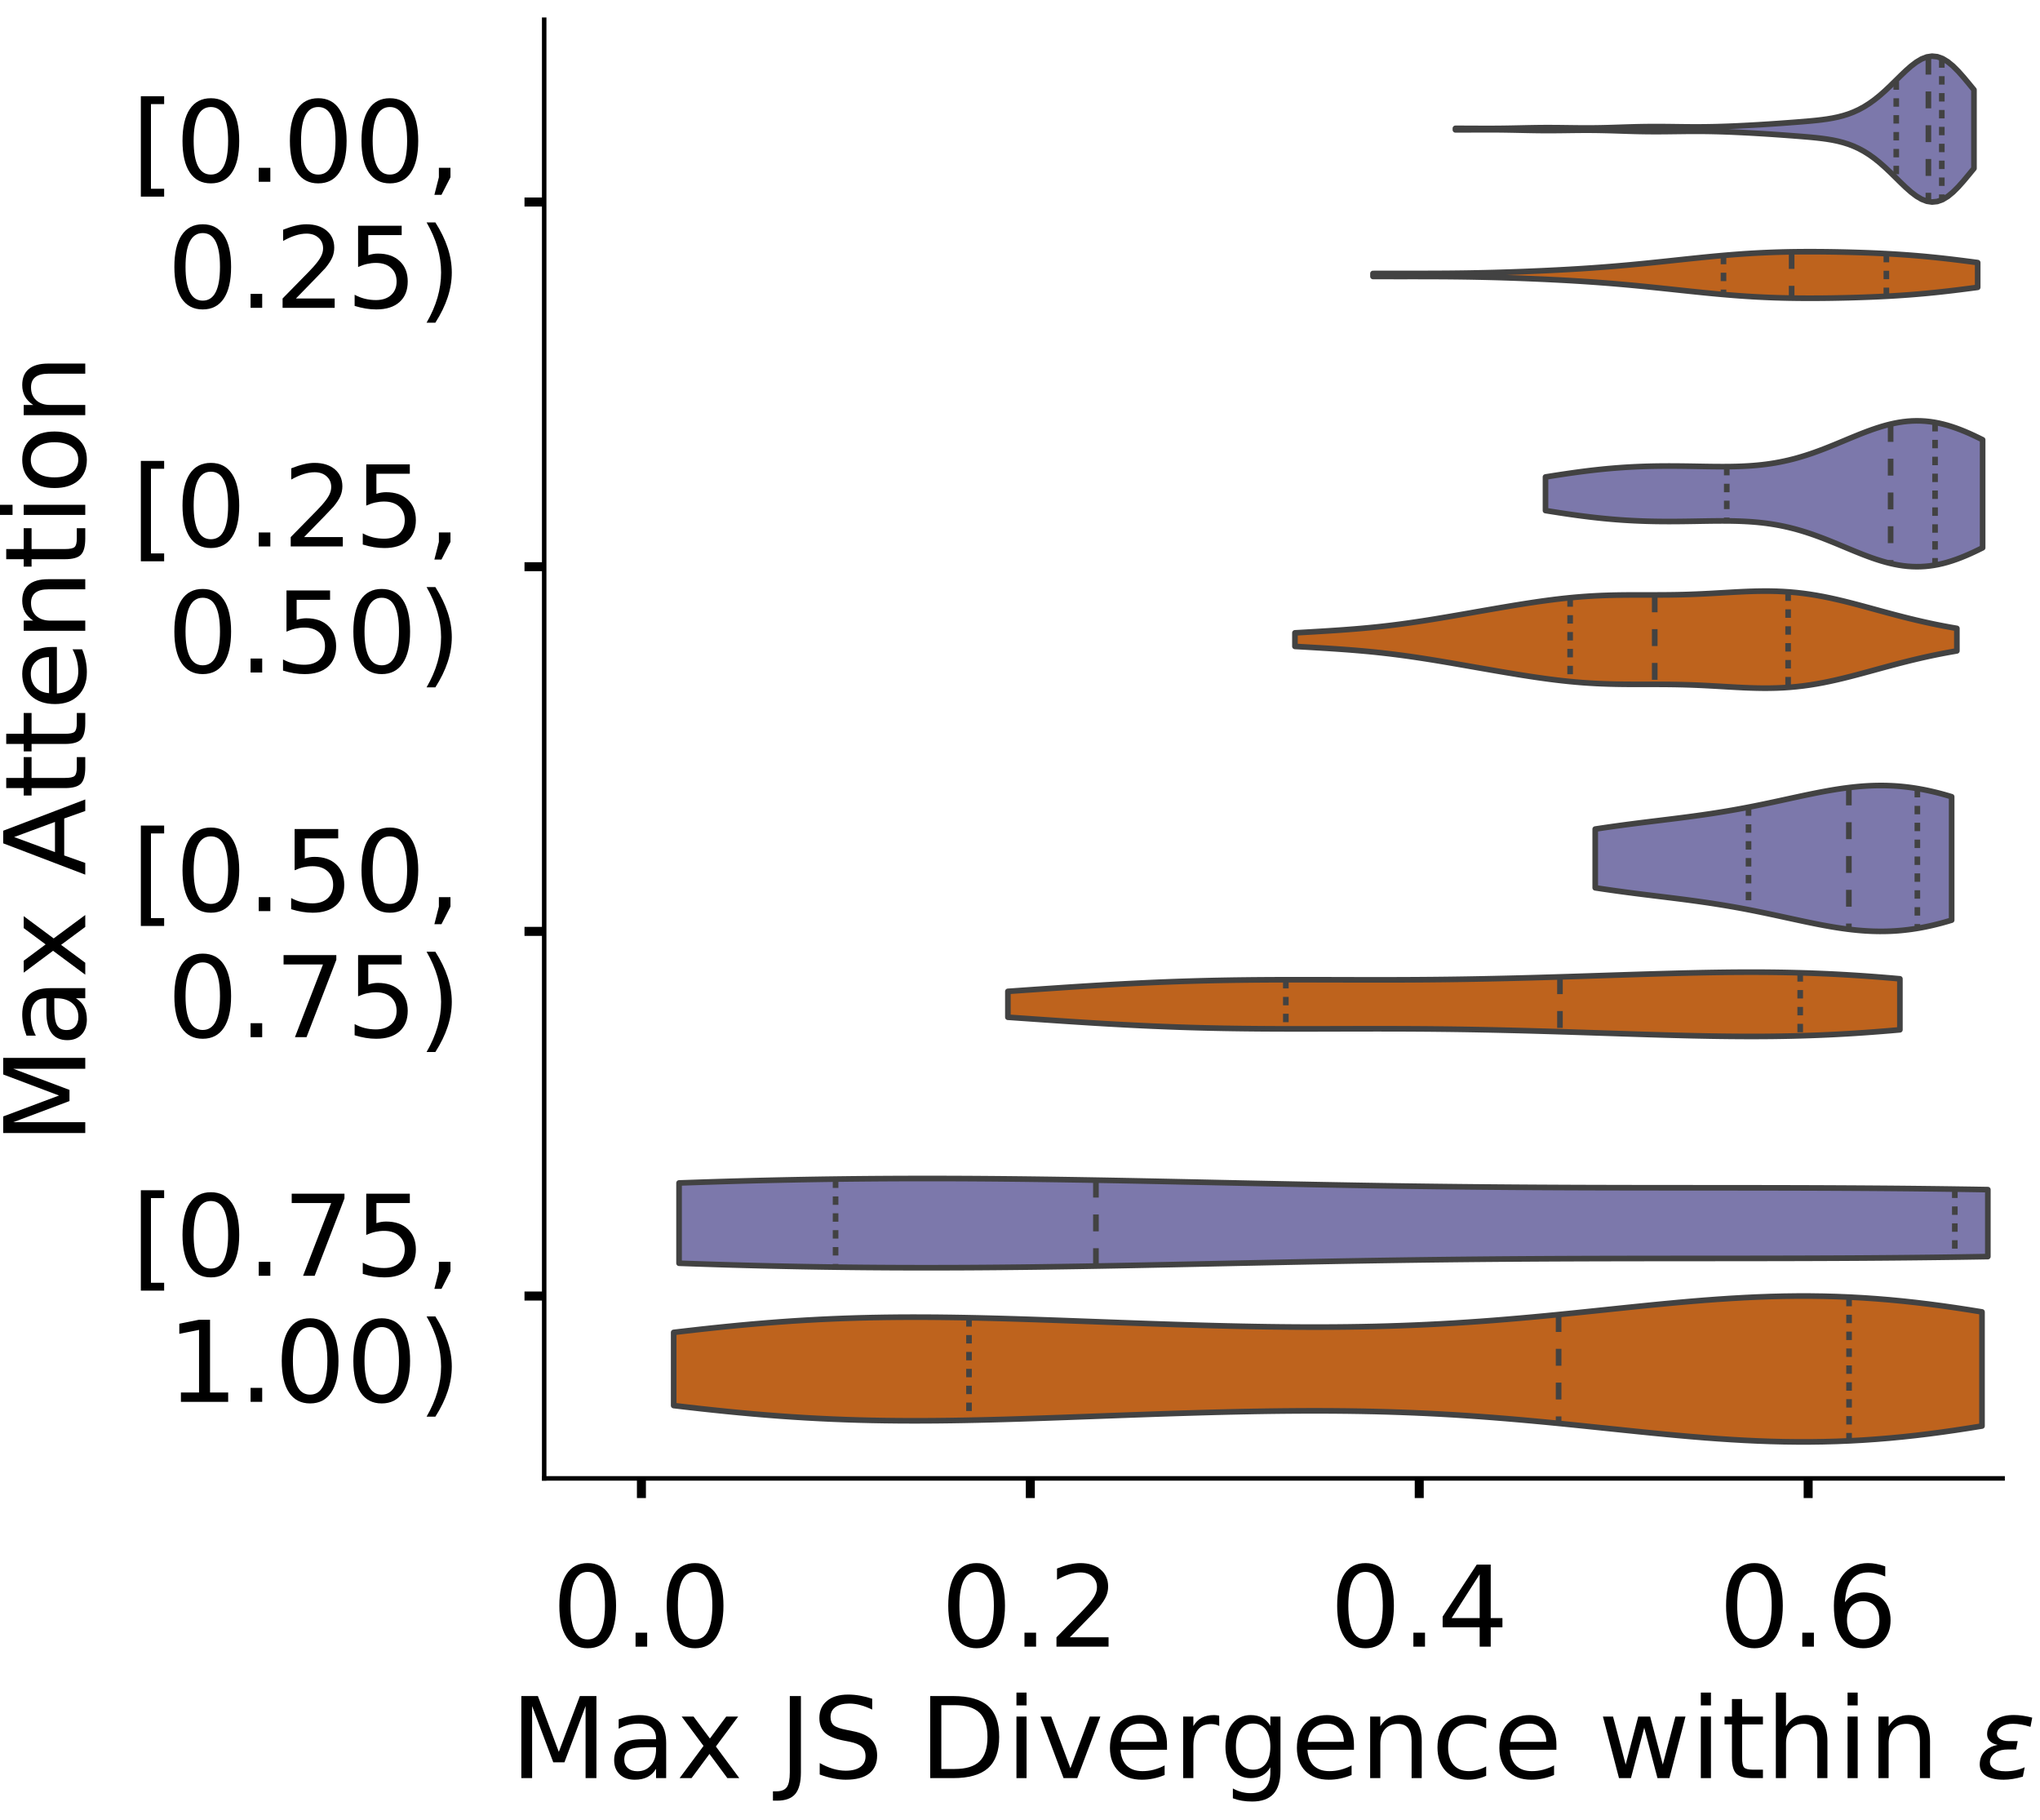 <?xml version="1.0" encoding="utf-8" standalone="no"?>
<!DOCTYPE svg PUBLIC "-//W3C//DTD SVG 1.1//EN"
  "http://www.w3.org/Graphics/SVG/1.1/DTD/svg11.dtd">
<!-- Created with matplotlib (https://matplotlib.org/) -->
<svg height="323.353pt" version="1.1" viewBox="0 0 362.497 323.353" width="362.497pt" xmlns="http://www.w3.org/2000/svg" xmlns:xlink="http://www.w3.org/1999/xlink">
 <defs>
  <style type="text/css">
*{stroke-linecap:butt;stroke-linejoin:round;}
  </style>
 </defs>
 <g id="figure_1">
  <g id="patch_1">
   <path d="M 0 323.353 
L 362.497 323.353 
L 362.497 -0 
L 0 -0 
z
" style="fill:#ffffff;"/>
  </g>
  <g id="axes_1">
   <g id="patch_2">
    <path d="M -273.813 262.653 
L -14.66 262.653 
L -14.66 3.5 
L -273.813 3.5 
z
" style="fill:#ffffff;"/>
   </g>
   <g id="patch_3">
    <path clip-path="url(#p70de8d748e)" d="M -262.034 262.653 
L -256.144 262.653 
L -256.144 262.653 
L -262.034 262.653 
z
" style="fill:#7570b3;opacity:0.6;stroke:#000000;stroke-linejoin:miter;stroke-width:0.5;"/>
   </g>
   <g id="patch_4">
    <path clip-path="url(#p70de8d748e)" d="M -256.144 262.653 
L -250.254 262.653 
L -250.254 258.97 
L -256.144 258.97 
z
" style="fill:#7570b3;opacity:0.6;stroke:#000000;stroke-linejoin:miter;stroke-width:0.5;"/>
   </g>
   <g id="patch_5">
    <path clip-path="url(#p70de8d748e)" d="M -250.254 262.653 
L -244.364 262.653 
L -244.364 262.653 
L -250.254 262.653 
z
" style="fill:#7570b3;opacity:0.6;stroke:#000000;stroke-linejoin:miter;stroke-width:0.5;"/>
   </g>
   <g id="patch_6">
    <path clip-path="url(#p70de8d748e)" d="M -244.364 262.653 
L -238.474 262.653 
L -238.474 262.653 
L -244.364 262.653 
z
" style="fill:#7570b3;opacity:0.6;stroke:#000000;stroke-linejoin:miter;stroke-width:0.5;"/>
   </g>
   <g id="patch_7">
    <path clip-path="url(#p70de8d748e)" d="M -238.474 262.653 
L -232.584 262.653 
L -232.584 262.653 
L -238.474 262.653 
z
" style="fill:#7570b3;opacity:0.6;stroke:#000000;stroke-linejoin:miter;stroke-width:0.5;"/>
   </g>
   <g id="patch_8">
    <path clip-path="url(#p70de8d748e)" d="M -232.584 262.653 
L -226.695 262.653 
L -226.695 258.97 
L -232.584 258.97 
z
" style="fill:#7570b3;opacity:0.6;stroke:#000000;stroke-linejoin:miter;stroke-width:0.5;"/>
   </g>
   <g id="patch_9">
    <path clip-path="url(#p70de8d748e)" d="M -226.695 262.653 
L -220.805 262.653 
L -220.805 262.653 
L -226.695 262.653 
z
" style="fill:#7570b3;opacity:0.6;stroke:#000000;stroke-linejoin:miter;stroke-width:0.5;"/>
   </g>
   <g id="patch_10">
    <path clip-path="url(#p70de8d748e)" d="M -220.805 262.653 
L -214.915 262.653 
L -214.915 262.653 
L -220.805 262.653 
z
" style="fill:#7570b3;opacity:0.6;stroke:#000000;stroke-linejoin:miter;stroke-width:0.5;"/>
   </g>
   <g id="patch_11">
    <path clip-path="url(#p70de8d748e)" d="M -214.915 262.653 
L -209.025 262.653 
L -209.025 262.653 
L -214.915 262.653 
z
" style="fill:#7570b3;opacity:0.6;stroke:#000000;stroke-linejoin:miter;stroke-width:0.5;"/>
   </g>
   <g id="patch_12">
    <path clip-path="url(#p70de8d748e)" d="M -209.025 262.653 
L -203.135 262.653 
L -203.135 262.653 
L -209.025 262.653 
z
" style="fill:#7570b3;opacity:0.6;stroke:#000000;stroke-linejoin:miter;stroke-width:0.5;"/>
   </g>
   <g id="patch_13">
    <path clip-path="url(#p70de8d748e)" d="M -203.135 262.653 
L -197.245 262.653 
L -197.245 262.653 
L -203.135 262.653 
z
" style="fill:#7570b3;opacity:0.6;stroke:#000000;stroke-linejoin:miter;stroke-width:0.5;"/>
   </g>
   <g id="patch_14">
    <path clip-path="url(#p70de8d748e)" d="M -197.245 262.653 
L -191.355 262.653 
L -191.355 262.653 
L -197.245 262.653 
z
" style="fill:#7570b3;opacity:0.6;stroke:#000000;stroke-linejoin:miter;stroke-width:0.5;"/>
   </g>
   <g id="patch_15">
    <path clip-path="url(#p70de8d748e)" d="M -191.355 262.653 
L -185.466 262.653 
L -185.466 262.653 
L -191.355 262.653 
z
" style="fill:#7570b3;opacity:0.6;stroke:#000000;stroke-linejoin:miter;stroke-width:0.5;"/>
   </g>
   <g id="patch_16">
    <path clip-path="url(#p70de8d748e)" d="M -185.466 262.653 
L -179.576 262.653 
L -179.576 258.97 
L -185.466 258.97 
z
" style="fill:#7570b3;opacity:0.6;stroke:#000000;stroke-linejoin:miter;stroke-width:0.5;"/>
   </g>
   <g id="patch_17">
    <path clip-path="url(#p70de8d748e)" d="M -179.576 262.653 
L -173.686 262.653 
L -173.686 262.653 
L -179.576 262.653 
z
" style="fill:#7570b3;opacity:0.6;stroke:#000000;stroke-linejoin:miter;stroke-width:0.5;"/>
   </g>
   <g id="patch_18">
    <path clip-path="url(#p70de8d748e)" d="M -173.686 262.653 
L -167.796 262.653 
L -167.796 262.653 
L -173.686 262.653 
z
" style="fill:#7570b3;opacity:0.6;stroke:#000000;stroke-linejoin:miter;stroke-width:0.5;"/>
   </g>
   <g id="patch_19">
    <path clip-path="url(#p70de8d748e)" d="M -167.796 262.653 
L -161.906 262.653 
L -161.906 262.653 
L -167.796 262.653 
z
" style="fill:#7570b3;opacity:0.6;stroke:#000000;stroke-linejoin:miter;stroke-width:0.5;"/>
   </g>
   <g id="patch_20">
    <path clip-path="url(#p70de8d748e)" d="M -161.906 262.653 
L -156.016 262.653 
L -156.016 262.653 
L -161.906 262.653 
z
" style="fill:#7570b3;opacity:0.6;stroke:#000000;stroke-linejoin:miter;stroke-width:0.5;"/>
   </g>
   <g id="patch_21">
    <path clip-path="url(#p70de8d748e)" d="M -156.016 262.653 
L -150.127 262.653 
L -150.127 262.653 
L -156.016 262.653 
z
" style="fill:#7570b3;opacity:0.6;stroke:#000000;stroke-linejoin:miter;stroke-width:0.5;"/>
   </g>
   <g id="patch_22">
    <path clip-path="url(#p70de8d748e)" d="M -150.127 262.653 
L -144.237 262.653 
L -144.237 262.653 
L -150.127 262.653 
z
" style="fill:#7570b3;opacity:0.6;stroke:#000000;stroke-linejoin:miter;stroke-width:0.5;"/>
   </g>
   <g id="patch_23">
    <path clip-path="url(#p70de8d748e)" d="M -144.237 262.653 
L -138.347 262.653 
L -138.347 262.653 
L -144.237 262.653 
z
" style="fill:#7570b3;opacity:0.6;stroke:#000000;stroke-linejoin:miter;stroke-width:0.5;"/>
   </g>
   <g id="patch_24">
    <path clip-path="url(#p70de8d748e)" d="M -138.347 262.653 
L -132.457 262.653 
L -132.457 262.653 
L -138.347 262.653 
z
" style="fill:#7570b3;opacity:0.6;stroke:#000000;stroke-linejoin:miter;stroke-width:0.5;"/>
   </g>
   <g id="patch_25">
    <path clip-path="url(#p70de8d748e)" d="M -132.457 262.653 
L -126.567 262.653 
L -126.567 262.653 
L -132.457 262.653 
z
" style="fill:#7570b3;opacity:0.6;stroke:#000000;stroke-linejoin:miter;stroke-width:0.5;"/>
   </g>
   <g id="patch_26">
    <path clip-path="url(#p70de8d748e)" d="M -126.567 262.653 
L -120.677 262.653 
L -120.677 258.97 
L -126.567 258.97 
z
" style="fill:#7570b3;opacity:0.6;stroke:#000000;stroke-linejoin:miter;stroke-width:0.5;"/>
   </g>
   <g id="patch_27">
    <path clip-path="url(#p70de8d748e)" d="M -120.677 262.653 
L -114.787 262.653 
L -114.787 262.653 
L -120.677 262.653 
z
" style="fill:#7570b3;opacity:0.6;stroke:#000000;stroke-linejoin:miter;stroke-width:0.5;"/>
   </g>
   <g id="patch_28">
    <path clip-path="url(#p70de8d748e)" d="M -114.787 262.653 
L -108.898 262.653 
L -108.898 262.653 
L -114.787 262.653 
z
" style="fill:#7570b3;opacity:0.6;stroke:#000000;stroke-linejoin:miter;stroke-width:0.5;"/>
   </g>
   <g id="patch_29">
    <path clip-path="url(#p70de8d748e)" d="M -108.898 262.653 
L -103.008 262.653 
L -103.008 251.602 
L -108.898 251.602 
z
" style="fill:#7570b3;opacity:0.6;stroke:#000000;stroke-linejoin:miter;stroke-width:0.5;"/>
   </g>
   <g id="patch_30">
    <path clip-path="url(#p70de8d748e)" d="M -103.008 262.653 
L -97.118 262.653 
L -97.118 258.97 
L -103.008 258.97 
z
" style="fill:#7570b3;opacity:0.6;stroke:#000000;stroke-linejoin:miter;stroke-width:0.5;"/>
   </g>
   <g id="patch_31">
    <path clip-path="url(#p70de8d748e)" d="M -97.118 262.653 
L -91.228 262.653 
L -91.228 251.602 
L -97.118 251.602 
z
" style="fill:#7570b3;opacity:0.6;stroke:#000000;stroke-linejoin:miter;stroke-width:0.5;"/>
   </g>
   <g id="patch_32">
    <path clip-path="url(#p70de8d748e)" d="M -91.228 262.653 
L -85.338 262.653 
L -85.338 251.602 
L -91.228 251.602 
z
" style="fill:#7570b3;opacity:0.6;stroke:#000000;stroke-linejoin:miter;stroke-width:0.5;"/>
   </g>
   <g id="patch_33">
    <path clip-path="url(#p70de8d748e)" d="M -85.338 262.653 
L -79.448 262.653 
L -79.448 255.286 
L -85.338 255.286 
z
" style="fill:#7570b3;opacity:0.6;stroke:#000000;stroke-linejoin:miter;stroke-width:0.5;"/>
   </g>
   <g id="patch_34">
    <path clip-path="url(#p70de8d748e)" d="M -79.448 262.653 
L -73.558 262.653 
L -73.558 251.602 
L -79.448 251.602 
z
" style="fill:#7570b3;opacity:0.6;stroke:#000000;stroke-linejoin:miter;stroke-width:0.5;"/>
   </g>
   <g id="patch_35">
    <path clip-path="url(#p70de8d748e)" d="M -73.558 262.653 
L -67.669 262.653 
L -67.669 247.918 
L -73.558 247.918 
z
" style="fill:#7570b3;opacity:0.6;stroke:#000000;stroke-linejoin:miter;stroke-width:0.5;"/>
   </g>
   <g id="patch_36">
    <path clip-path="url(#p70de8d748e)" d="M -67.669 262.653 
L -61.779 262.653 
L -61.779 251.602 
L -67.669 251.602 
z
" style="fill:#7570b3;opacity:0.6;stroke:#000000;stroke-linejoin:miter;stroke-width:0.5;"/>
   </g>
   <g id="patch_37">
    <path clip-path="url(#p70de8d748e)" d="M -61.779 262.653 
L -55.889 262.653 
L -55.889 240.551 
L -61.779 240.551 
z
" style="fill:#7570b3;opacity:0.6;stroke:#000000;stroke-linejoin:miter;stroke-width:0.5;"/>
   </g>
   <g id="patch_38">
    <path clip-path="url(#p70de8d748e)" d="M -55.889 262.653 
L -49.999 262.653 
L -49.999 233.183 
L -55.889 233.183 
z
" style="fill:#7570b3;opacity:0.6;stroke:#000000;stroke-linejoin:miter;stroke-width:0.5;"/>
   </g>
   <g id="patch_39">
    <path clip-path="url(#p70de8d748e)" d="M -49.999 262.653 
L -44.109 262.653 
L -44.109 196.345 
L -49.999 196.345 
z
" style="fill:#7570b3;opacity:0.6;stroke:#000000;stroke-linejoin:miter;stroke-width:0.5;"/>
   </g>
   <g id="patch_40">
    <path clip-path="url(#p70de8d748e)" d="M -44.109 262.653 
L -38.219 262.653 
L -38.219 60.046 
L -44.109 60.046 
z
" style="fill:#7570b3;opacity:0.6;stroke:#000000;stroke-linejoin:miter;stroke-width:0.5;"/>
   </g>
   <g id="patch_41">
    <path clip-path="url(#p70de8d748e)" d="M -38.219 262.653 
L -32.33 262.653 
L -32.33 15.841 
L -38.219 15.841 
z
" style="fill:#7570b3;opacity:0.6;stroke:#000000;stroke-linejoin:miter;stroke-width:0.5;"/>
   </g>
   <g id="patch_42">
    <path clip-path="url(#p70de8d748e)" d="M -32.33 262.653 
L -26.44 262.653 
L -26.44 244.234 
L -32.33 244.234 
z
" style="fill:#7570b3;opacity:0.6;stroke:#000000;stroke-linejoin:miter;stroke-width:0.5;"/>
   </g>
   <g id="patch_43">
    <path clip-path="url(#p70de8d748e)" d="M -262.034 262.653 
L -256.144 262.653 
L -256.144 262.653 
L -262.034 262.653 
z
" style="fill:#d95f02;opacity:0.6;stroke:#000000;stroke-linejoin:miter;stroke-width:0.5;"/>
   </g>
   <g id="patch_44">
    <path clip-path="url(#p70de8d748e)" d="M -256.144 262.653 
L -250.254 262.653 
L -250.254 258.621 
L -256.144 258.621 
z
" style="fill:#d95f02;opacity:0.6;stroke:#000000;stroke-linejoin:miter;stroke-width:0.5;"/>
   </g>
   <g id="patch_45">
    <path clip-path="url(#p70de8d748e)" d="M -250.254 262.653 
L -244.364 262.653 
L -244.364 250.556 
L -250.254 250.556 
z
" style="fill:#d95f02;opacity:0.6;stroke:#000000;stroke-linejoin:miter;stroke-width:0.5;"/>
   </g>
   <g id="patch_46">
    <path clip-path="url(#p70de8d748e)" d="M -244.364 262.653 
L -238.474 262.653 
L -238.474 254.588 
L -244.364 254.588 
z
" style="fill:#d95f02;opacity:0.6;stroke:#000000;stroke-linejoin:miter;stroke-width:0.5;"/>
   </g>
   <g id="patch_47">
    <path clip-path="url(#p70de8d748e)" d="M -238.474 262.653 
L -232.584 262.653 
L -232.584 254.588 
L -238.474 254.588 
z
" style="fill:#d95f02;opacity:0.6;stroke:#000000;stroke-linejoin:miter;stroke-width:0.5;"/>
   </g>
   <g id="patch_48">
    <path clip-path="url(#p70de8d748e)" d="M -232.584 262.653 
L -226.695 262.653 
L -226.695 258.621 
L -232.584 258.621 
z
" style="fill:#d95f02;opacity:0.6;stroke:#000000;stroke-linejoin:miter;stroke-width:0.5;"/>
   </g>
   <g id="patch_49">
    <path clip-path="url(#p70de8d748e)" d="M -226.695 262.653 
L -220.805 262.653 
L -220.805 262.653 
L -226.695 262.653 
z
" style="fill:#d95f02;opacity:0.6;stroke:#000000;stroke-linejoin:miter;stroke-width:0.5;"/>
   </g>
   <g id="patch_50">
    <path clip-path="url(#p70de8d748e)" d="M -220.805 262.653 
L -214.915 262.653 
L -214.915 250.556 
L -220.805 250.556 
z
" style="fill:#d95f02;opacity:0.6;stroke:#000000;stroke-linejoin:miter;stroke-width:0.5;"/>
   </g>
   <g id="patch_51">
    <path clip-path="url(#p70de8d748e)" d="M -214.915 262.653 
L -209.025 262.653 
L -209.025 258.621 
L -214.915 258.621 
z
" style="fill:#d95f02;opacity:0.6;stroke:#000000;stroke-linejoin:miter;stroke-width:0.5;"/>
   </g>
   <g id="patch_52">
    <path clip-path="url(#p70de8d748e)" d="M -209.025 262.653 
L -203.135 262.653 
L -203.135 258.621 
L -209.025 258.621 
z
" style="fill:#d95f02;opacity:0.6;stroke:#000000;stroke-linejoin:miter;stroke-width:0.5;"/>
   </g>
   <g id="patch_53">
    <path clip-path="url(#p70de8d748e)" d="M -203.135 262.653 
L -197.245 262.653 
L -197.245 254.588 
L -203.135 254.588 
z
" style="fill:#d95f02;opacity:0.6;stroke:#000000;stroke-linejoin:miter;stroke-width:0.5;"/>
   </g>
   <g id="patch_54">
    <path clip-path="url(#p70de8d748e)" d="M -197.245 262.653 
L -191.355 262.653 
L -191.355 262.653 
L -197.245 262.653 
z
" style="fill:#d95f02;opacity:0.6;stroke:#000000;stroke-linejoin:miter;stroke-width:0.5;"/>
   </g>
   <g id="patch_55">
    <path clip-path="url(#p70de8d748e)" d="M -191.355 262.653 
L -185.466 262.653 
L -185.466 258.621 
L -191.355 258.621 
z
" style="fill:#d95f02;opacity:0.6;stroke:#000000;stroke-linejoin:miter;stroke-width:0.5;"/>
   </g>
   <g id="patch_56">
    <path clip-path="url(#p70de8d748e)" d="M -185.466 262.653 
L -179.576 262.653 
L -179.576 254.588 
L -185.466 254.588 
z
" style="fill:#d95f02;opacity:0.6;stroke:#000000;stroke-linejoin:miter;stroke-width:0.5;"/>
   </g>
   <g id="patch_57">
    <path clip-path="url(#p70de8d748e)" d="M -179.576 262.653 
L -173.686 262.653 
L -173.686 254.588 
L -179.576 254.588 
z
" style="fill:#d95f02;opacity:0.6;stroke:#000000;stroke-linejoin:miter;stroke-width:0.5;"/>
   </g>
   <g id="patch_58">
    <path clip-path="url(#p70de8d748e)" d="M -173.686 262.653 
L -167.796 262.653 
L -167.796 250.556 
L -173.686 250.556 
z
" style="fill:#d95f02;opacity:0.6;stroke:#000000;stroke-linejoin:miter;stroke-width:0.5;"/>
   </g>
   <g id="patch_59">
    <path clip-path="url(#p70de8d748e)" d="M -167.796 262.653 
L -161.906 262.653 
L -161.906 258.621 
L -167.796 258.621 
z
" style="fill:#d95f02;opacity:0.6;stroke:#000000;stroke-linejoin:miter;stroke-width:0.5;"/>
   </g>
   <g id="patch_60">
    <path clip-path="url(#p70de8d748e)" d="M -161.906 262.653 
L -156.016 262.653 
L -156.016 258.621 
L -161.906 258.621 
z
" style="fill:#d95f02;opacity:0.6;stroke:#000000;stroke-linejoin:miter;stroke-width:0.5;"/>
   </g>
   <g id="patch_61">
    <path clip-path="url(#p70de8d748e)" d="M -156.016 262.653 
L -150.127 262.653 
L -150.127 254.588 
L -156.016 254.588 
z
" style="fill:#d95f02;opacity:0.6;stroke:#000000;stroke-linejoin:miter;stroke-width:0.5;"/>
   </g>
   <g id="patch_62">
    <path clip-path="url(#p70de8d748e)" d="M -150.127 262.653 
L -144.237 262.653 
L -144.237 242.491 
L -150.127 242.491 
z
" style="fill:#d95f02;opacity:0.6;stroke:#000000;stroke-linejoin:miter;stroke-width:0.5;"/>
   </g>
   <g id="patch_63">
    <path clip-path="url(#p70de8d748e)" d="M -144.237 262.653 
L -138.347 262.653 
L -138.347 254.588 
L -144.237 254.588 
z
" style="fill:#d95f02;opacity:0.6;stroke:#000000;stroke-linejoin:miter;stroke-width:0.5;"/>
   </g>
   <g id="patch_64">
    <path clip-path="url(#p70de8d748e)" d="M -138.347 262.653 
L -132.457 262.653 
L -132.457 250.556 
L -138.347 250.556 
z
" style="fill:#d95f02;opacity:0.6;stroke:#000000;stroke-linejoin:miter;stroke-width:0.5;"/>
   </g>
   <g id="patch_65">
    <path clip-path="url(#p70de8d748e)" d="M -132.457 262.653 
L -126.567 262.653 
L -126.567 258.621 
L -132.457 258.621 
z
" style="fill:#d95f02;opacity:0.6;stroke:#000000;stroke-linejoin:miter;stroke-width:0.5;"/>
   </g>
   <g id="patch_66">
    <path clip-path="url(#p70de8d748e)" d="M -126.567 262.653 
L -120.677 262.653 
L -120.677 254.588 
L -126.567 254.588 
z
" style="fill:#d95f02;opacity:0.6;stroke:#000000;stroke-linejoin:miter;stroke-width:0.5;"/>
   </g>
   <g id="patch_67">
    <path clip-path="url(#p70de8d748e)" d="M -120.677 262.653 
L -114.787 262.653 
L -114.787 242.491 
L -120.677 242.491 
z
" style="fill:#d95f02;opacity:0.6;stroke:#000000;stroke-linejoin:miter;stroke-width:0.5;"/>
   </g>
   <g id="patch_68">
    <path clip-path="url(#p70de8d748e)" d="M -114.787 262.653 
L -108.898 262.653 
L -108.898 250.556 
L -114.787 250.556 
z
" style="fill:#d95f02;opacity:0.6;stroke:#000000;stroke-linejoin:miter;stroke-width:0.5;"/>
   </g>
   <g id="patch_69">
    <path clip-path="url(#p70de8d748e)" d="M -108.898 262.653 
L -103.008 262.653 
L -103.008 242.491 
L -108.898 242.491 
z
" style="fill:#d95f02;opacity:0.6;stroke:#000000;stroke-linejoin:miter;stroke-width:0.5;"/>
   </g>
   <g id="patch_70">
    <path clip-path="url(#p70de8d748e)" d="M -103.008 262.653 
L -97.118 262.653 
L -97.118 214.263 
L -103.008 214.263 
z
" style="fill:#d95f02;opacity:0.6;stroke:#000000;stroke-linejoin:miter;stroke-width:0.5;"/>
   </g>
   <g id="patch_71">
    <path clip-path="url(#p70de8d748e)" d="M -97.118 262.653 
L -91.228 262.653 
L -91.228 258.621 
L -97.118 258.621 
z
" style="fill:#d95f02;opacity:0.6;stroke:#000000;stroke-linejoin:miter;stroke-width:0.5;"/>
   </g>
   <g id="patch_72">
    <path clip-path="url(#p70de8d748e)" d="M -91.228 262.653 
L -85.338 262.653 
L -85.338 218.295 
L -91.228 218.295 
z
" style="fill:#d95f02;opacity:0.6;stroke:#000000;stroke-linejoin:miter;stroke-width:0.5;"/>
   </g>
   <g id="patch_73">
    <path clip-path="url(#p70de8d748e)" d="M -85.338 262.653 
L -79.448 262.653 
L -79.448 222.328 
L -85.338 222.328 
z
" style="fill:#d95f02;opacity:0.6;stroke:#000000;stroke-linejoin:miter;stroke-width:0.5;"/>
   </g>
   <g id="patch_74">
    <path clip-path="url(#p70de8d748e)" d="M -79.448 262.653 
L -73.558 262.653 
L -73.558 234.426 
L -79.448 234.426 
z
" style="fill:#d95f02;opacity:0.6;stroke:#000000;stroke-linejoin:miter;stroke-width:0.5;"/>
   </g>
   <g id="patch_75">
    <path clip-path="url(#p70de8d748e)" d="M -73.558 262.653 
L -67.669 262.653 
L -67.669 226.361 
L -73.558 226.361 
z
" style="fill:#d95f02;opacity:0.6;stroke:#000000;stroke-linejoin:miter;stroke-width:0.5;"/>
   </g>
   <g id="patch_76">
    <path clip-path="url(#p70de8d748e)" d="M -67.669 262.653 
L -61.779 262.653 
L -61.779 210.23 
L -67.669 210.23 
z
" style="fill:#d95f02;opacity:0.6;stroke:#000000;stroke-linejoin:miter;stroke-width:0.5;"/>
   </g>
   <g id="patch_77">
    <path clip-path="url(#p70de8d748e)" d="M -61.779 262.653 
L -55.889 262.653 
L -55.889 218.295 
L -61.779 218.295 
z
" style="fill:#d95f02;opacity:0.6;stroke:#000000;stroke-linejoin:miter;stroke-width:0.5;"/>
   </g>
   <g id="patch_78">
    <path clip-path="url(#p70de8d748e)" d="M -55.889 262.653 
L -49.999 262.653 
L -49.999 226.361 
L -55.889 226.361 
z
" style="fill:#d95f02;opacity:0.6;stroke:#000000;stroke-linejoin:miter;stroke-width:0.5;"/>
   </g>
   <g id="patch_79">
    <path clip-path="url(#p70de8d748e)" d="M -49.999 262.653 
L -44.109 262.653 
L -44.109 206.198 
L -49.999 206.198 
z
" style="fill:#d95f02;opacity:0.6;stroke:#000000;stroke-linejoin:miter;stroke-width:0.5;"/>
   </g>
   <g id="patch_80">
    <path clip-path="url(#p70de8d748e)" d="M -44.109 262.653 
L -38.219 262.653 
L -38.219 234.426 
L -44.109 234.426 
z
" style="fill:#d95f02;opacity:0.6;stroke:#000000;stroke-linejoin:miter;stroke-width:0.5;"/>
   </g>
   <g id="patch_81">
    <path clip-path="url(#p70de8d748e)" d="M -38.219 262.653 
L -32.33 262.653 
L -32.33 230.393 
L -38.219 230.393 
z
" style="fill:#d95f02;opacity:0.6;stroke:#000000;stroke-linejoin:miter;stroke-width:0.5;"/>
   </g>
   <g id="patch_82">
    <path clip-path="url(#p70de8d748e)" d="M -32.33 262.653 
L -26.44 262.653 
L -26.44 250.556 
L -32.33 250.556 
z
" style="fill:#d95f02;opacity:0.6;stroke:#000000;stroke-linejoin:miter;stroke-width:0.5;"/>
   </g>
   <g id="matplotlib.axis_1">
    <g id="xtick_1">
     <g id="line2d_1">
      <defs>
       <path d="M 0 0 
L 0 3.5 
" id="m0fa773f317" style="stroke:#000000;stroke-width:1.6;"/>
      </defs>
      <g/>
     </g>
     <g id="text_1">
      <!-- 0.0 -->
      <defs>
       <path d="M 31.781 66.406 
Q 24.172 66.406 20.328 58.906 
Q 16.5 51.422 16.5 36.375 
Q 16.5 21.391 20.328 13.891 
Q 24.172 6.391 31.781 6.391 
Q 39.453 6.391 43.281 13.891 
Q 47.125 21.391 47.125 36.375 
Q 47.125 51.422 43.281 58.906 
Q 39.453 66.406 31.781 66.406 
z
M 31.781 74.219 
Q 44.047 74.219 50.516 64.516 
Q 56.984 54.828 56.984 36.375 
Q 56.984 17.969 50.516 8.266 
Q 44.047 -1.422 31.781 -1.422 
Q 19.531 -1.422 13.062 8.266 
Q 6.594 17.969 6.594 36.375 
Q 6.594 54.828 13.062 64.516 
Q 19.531 74.219 31.781 74.219 
z
" id="DejaVuSans-48"/>
       <path d="M 10.688 12.406 
L 21 12.406 
L 21 0 
L 10.688 0 
z
" id="DejaVuSans-46"/>
      </defs>
      <g transform="translate(-277.937 292.55)scale(0.2 -0.2)">
       <use xlink:href="#DejaVuSans-48"/>
       <use x="63.623" xlink:href="#DejaVuSans-46"/>
       <use x="95.41" xlink:href="#DejaVuSans-48"/>
      </g>
     </g>
    </g>
    <g id="xtick_2">
     <g id="line2d_2">
      <g/>
     </g>
     <g id="text_2">
      <!-- 0.2 -->
      <defs>
       <path d="M 19.188 8.297 
L 53.609 8.297 
L 53.609 0 
L 7.328 0 
L 7.328 8.297 
Q 12.938 14.109 22.625 23.891 
Q 32.328 33.688 34.812 36.531 
Q 39.547 41.844 41.422 45.531 
Q 43.312 49.219 43.312 52.781 
Q 43.312 58.594 39.234 62.25 
Q 35.156 65.922 28.609 65.922 
Q 23.969 65.922 18.812 64.312 
Q 13.672 62.703 7.812 59.422 
L 7.812 69.391 
Q 13.766 71.781 18.938 73 
Q 24.125 74.219 28.422 74.219 
Q 39.75 74.219 46.484 68.547 
Q 53.219 62.891 53.219 53.422 
Q 53.219 48.922 51.531 44.891 
Q 49.859 40.875 45.406 35.406 
Q 44.188 33.984 37.641 27.219 
Q 31.109 20.453 19.188 8.297 
z
" id="DejaVuSans-50"/>
      </defs>
      <g transform="translate(-210.624 292.55)scale(0.2 -0.2)">
       <use xlink:href="#DejaVuSans-48"/>
       <use x="63.623" xlink:href="#DejaVuSans-46"/>
       <use x="95.41" xlink:href="#DejaVuSans-50"/>
      </g>
     </g>
    </g>
    <g id="xtick_3">
     <g id="line2d_3">
      <g/>
     </g>
     <g id="text_3">
      <!-- 0.4 -->
      <defs>
       <path d="M 37.797 64.312 
L 12.891 25.391 
L 37.797 25.391 
z
M 35.203 72.906 
L 47.609 72.906 
L 47.609 25.391 
L 58.016 25.391 
L 58.016 17.188 
L 47.609 17.188 
L 47.609 0 
L 37.797 0 
L 37.797 17.188 
L 4.891 17.188 
L 4.891 26.703 
z
" id="DejaVuSans-52"/>
      </defs>
      <g transform="translate(-143.312 292.55)scale(0.2 -0.2)">
       <use xlink:href="#DejaVuSans-48"/>
       <use x="63.623" xlink:href="#DejaVuSans-46"/>
       <use x="95.41" xlink:href="#DejaVuSans-52"/>
      </g>
     </g>
    </g>
    <g id="xtick_4">
     <g id="line2d_4">
      <g/>
     </g>
     <g id="text_4">
      <!-- 0.6 -->
      <defs>
       <path d="M 33.016 40.375 
Q 26.375 40.375 22.484 35.828 
Q 18.609 31.297 18.609 23.391 
Q 18.609 15.531 22.484 10.953 
Q 26.375 6.391 33.016 6.391 
Q 39.656 6.391 43.531 10.953 
Q 47.406 15.531 47.406 23.391 
Q 47.406 31.297 43.531 35.828 
Q 39.656 40.375 33.016 40.375 
z
M 52.594 71.297 
L 52.594 62.312 
Q 48.875 64.062 45.094 64.984 
Q 41.312 65.922 37.594 65.922 
Q 27.828 65.922 22.672 59.328 
Q 17.531 52.734 16.797 39.406 
Q 19.672 43.656 24.016 45.922 
Q 28.375 48.188 33.594 48.188 
Q 44.578 48.188 50.953 41.516 
Q 57.328 34.859 57.328 23.391 
Q 57.328 12.156 50.688 5.359 
Q 44.047 -1.422 33.016 -1.422 
Q 20.359 -1.422 13.672 8.266 
Q 6.984 17.969 6.984 36.375 
Q 6.984 53.656 15.188 63.938 
Q 23.391 74.219 37.203 74.219 
Q 40.922 74.219 44.703 73.484 
Q 48.484 72.75 52.594 71.297 
z
" id="DejaVuSans-54"/>
      </defs>
      <g transform="translate(-75.999 292.55)scale(0.2 -0.2)">
       <use xlink:href="#DejaVuSans-48"/>
       <use x="63.623" xlink:href="#DejaVuSans-46"/>
       <use x="95.41" xlink:href="#DejaVuSans-54"/>
      </g>
     </g>
    </g>
    <g id="text_5">
     <!--   -->
     <defs>
      <path id="DejaVuSans-32"/>
     </defs>
     <g transform="translate(-147.415 315.906)scale(0.2 -0.2)">
      <use xlink:href="#DejaVuSans-32"/>
     </g>
    </g>
   </g>
   <g id="matplotlib.axis_2">
    <g id="ytick_1">
     <g id="line2d_5">
      <defs>
       <path d="M 0 0 
L -3.5 0 
" id="m9c07c9b1e2" style="stroke:#000000;stroke-width:1.6;"/>
      </defs>
      <g/>
     </g>
     <g id="text_6">
      <!-- 0.0 -->
      <g transform="translate(-320.32 270.252)scale(0.2 -0.2)">
       <use xlink:href="#DejaVuSans-48"/>
       <use x="63.623" xlink:href="#DejaVuSans-46"/>
       <use x="95.41" xlink:href="#DejaVuSans-48"/>
      </g>
     </g>
    </g>
    <g id="ytick_2">
     <g id="line2d_6">
      <g/>
     </g>
     <g id="text_7">
      <!-- 0.1 -->
      <defs>
       <path d="M 12.406 8.297 
L 28.516 8.297 
L 28.516 63.922 
L 10.984 60.406 
L 10.984 69.391 
L 28.422 72.906 
L 38.281 72.906 
L 38.281 8.297 
L 54.391 8.297 
L 54.391 0 
L 12.406 0 
z
" id="DejaVuSans-49"/>
      </defs>
      <g transform="translate(-320.32 202.102)scale(0.2 -0.2)">
       <use xlink:href="#DejaVuSans-48"/>
       <use x="63.623" xlink:href="#DejaVuSans-46"/>
       <use x="95.41" xlink:href="#DejaVuSans-49"/>
      </g>
     </g>
    </g>
    <g id="ytick_3">
     <g id="line2d_7">
      <g/>
     </g>
     <g id="text_8">
      <!-- 0.2 -->
      <g transform="translate(-320.32 133.952)scale(0.2 -0.2)">
       <use xlink:href="#DejaVuSans-48"/>
       <use x="63.623" xlink:href="#DejaVuSans-46"/>
       <use x="95.41" xlink:href="#DejaVuSans-50"/>
      </g>
     </g>
    </g>
    <g id="ytick_4">
     <g id="line2d_8">
      <g/>
     </g>
     <g id="text_9">
      <!-- 0.3 -->
      <defs>
       <path d="M 40.578 39.312 
Q 47.656 37.797 51.625 33 
Q 55.609 28.219 55.609 21.188 
Q 55.609 10.406 48.188 4.484 
Q 40.766 -1.422 27.094 -1.422 
Q 22.516 -1.422 17.656 -0.516 
Q 12.797 0.391 7.625 2.203 
L 7.625 11.719 
Q 11.719 9.328 16.594 8.109 
Q 21.484 6.891 26.812 6.891 
Q 36.078 6.891 40.938 10.547 
Q 45.797 14.203 45.797 21.188 
Q 45.797 27.641 41.281 31.266 
Q 36.766 34.906 28.719 34.906 
L 20.219 34.906 
L 20.219 43.016 
L 29.109 43.016 
Q 36.375 43.016 40.234 45.922 
Q 44.094 48.828 44.094 54.297 
Q 44.094 59.906 40.109 62.906 
Q 36.141 65.922 28.719 65.922 
Q 24.656 65.922 20.016 65.031 
Q 15.375 64.156 9.812 62.312 
L 9.812 71.094 
Q 15.438 72.656 20.344 73.438 
Q 25.25 74.219 29.594 74.219 
Q 40.828 74.219 47.359 69.109 
Q 53.906 64.016 53.906 55.328 
Q 53.906 49.266 50.438 45.094 
Q 46.969 40.922 40.578 39.312 
z
" id="DejaVuSans-51"/>
      </defs>
      <g transform="translate(-320.32 65.802)scale(0.2 -0.2)">
       <use xlink:href="#DejaVuSans-48"/>
       <use x="63.623" xlink:href="#DejaVuSans-46"/>
       <use x="95.41" xlink:href="#DejaVuSans-51"/>
      </g>
     </g>
    </g>
    <g id="text_10">
     <!--   -->
     <g transform="translate(-327.98 135.873)rotate(-90)scale(0.176 -0.176)">
      <use xlink:href="#DejaVuSans-32"/>
     </g>
    </g>
   </g>
   <g id="patch_83">
    <path style="fill:none;stroke:#000000;stroke-linecap:square;stroke-linejoin:miter;stroke-width:0.8;"/>
   </g>
   <g id="patch_84">
    <path style="fill:none;stroke:#000000;stroke-linecap:square;stroke-linejoin:miter;stroke-width:0.8;"/>
   </g>
  </g>
  <g id="axes_2">
   <g id="patch_85">
    <path d="M 96.7 262.653 
L 355.853 262.653 
L 355.853 3.5 
L 96.7 3.5 
z
" style="fill:#ffffff;"/>
   </g>
   <g id="PolyCollection_1">
    <defs>
     <path d="M 258.618 -300.286 
L 258.618 -300.548 
L 259.549 -300.548 
L 260.479 -300.547 
L 261.41 -300.543 
L 262.341 -300.539 
L 263.272 -300.535 
L 264.202 -300.533 
L 265.133 -300.535 
L 266.064 -300.54 
L 266.995 -300.549 
L 267.925 -300.563 
L 268.856 -300.579 
L 269.787 -300.599 
L 270.718 -300.619 
L 271.649 -300.638 
L 272.579 -300.654 
L 273.51 -300.667 
L 274.441 -300.674 
L 275.372 -300.675 
L 276.302 -300.671 
L 277.233 -300.663 
L 278.164 -300.651 
L 279.095 -300.639 
L 280.025 -300.628 
L 280.956 -300.62 
L 281.887 -300.617 
L 282.818 -300.619 
L 283.748 -300.629 
L 284.679 -300.645 
L 285.61 -300.667 
L 286.541 -300.694 
L 287.471 -300.724 
L 288.402 -300.754 
L 289.333 -300.784 
L 290.264 -300.81 
L 291.195 -300.833 
L 292.125 -300.85 
L 293.056 -300.86 
L 293.987 -300.865 
L 294.918 -300.864 
L 295.848 -300.857 
L 296.779 -300.848 
L 297.71 -300.836 
L 298.641 -300.824 
L 299.571 -300.814 
L 300.502 -300.807 
L 301.433 -300.805 
L 302.364 -300.808 
L 303.294 -300.817 
L 304.225 -300.832 
L 305.156 -300.854 
L 306.087 -300.882 
L 307.018 -300.914 
L 307.948 -300.952 
L 308.879 -300.993 
L 309.81 -301.039 
L 310.741 -301.087 
L 311.671 -301.139 
L 312.602 -301.193 
L 313.533 -301.251 
L 314.464 -301.311 
L 315.394 -301.374 
L 316.325 -301.439 
L 317.256 -301.506 
L 318.187 -301.575 
L 319.117 -301.645 
L 320.048 -301.718 
L 320.979 -301.795 
L 321.91 -301.879 
L 322.841 -301.972 
L 323.771 -302.08 
L 324.702 -302.209 
L 325.633 -302.366 
L 326.564 -302.559 
L 327.494 -302.798 
L 328.425 -303.09 
L 329.356 -303.445 
L 330.287 -303.871 
L 331.217 -304.374 
L 332.148 -304.959 
L 333.079 -305.627 
L 334.01 -306.376 
L 334.94 -307.196 
L 335.871 -308.074 
L 336.802 -308.986 
L 337.733 -309.905 
L 338.663 -310.794 
L 339.594 -311.614 
L 340.525 -312.32 
L 341.456 -312.873 
L 342.387 -313.234 
L 343.317 -313.375 
L 344.248 -313.279 
L 345.179 -312.944 
L 346.11 -312.381 
L 347.04 -311.616 
L 347.971 -310.688 
L 348.902 -309.642 
L 349.833 -308.528 
L 350.763 -307.396 
L 350.763 -293.437 
L 350.763 -293.437 
L 349.833 -292.306 
L 348.902 -291.192 
L 347.971 -290.146 
L 347.04 -289.217 
L 346.11 -288.453 
L 345.179 -287.89 
L 344.248 -287.555 
L 343.317 -287.459 
L 342.387 -287.6 
L 341.456 -287.961 
L 340.525 -288.513 
L 339.594 -289.22 
L 338.663 -290.039 
L 337.733 -290.929 
L 336.802 -291.847 
L 335.871 -292.76 
L 334.94 -293.637 
L 334.01 -294.458 
L 333.079 -295.206 
L 332.148 -295.874 
L 331.217 -296.459 
L 330.287 -296.963 
L 329.356 -297.388 
L 328.425 -297.744 
L 327.494 -298.036 
L 326.564 -298.274 
L 325.633 -298.468 
L 324.702 -298.625 
L 323.771 -298.754 
L 322.841 -298.862 
L 321.91 -298.955 
L 320.979 -299.038 
L 320.048 -299.115 
L 319.117 -299.188 
L 318.187 -299.259 
L 317.256 -299.328 
L 316.325 -299.395 
L 315.394 -299.46 
L 314.464 -299.523 
L 313.533 -299.583 
L 312.602 -299.64 
L 311.671 -299.695 
L 310.741 -299.747 
L 309.81 -299.795 
L 308.879 -299.84 
L 307.948 -299.882 
L 307.018 -299.919 
L 306.087 -299.952 
L 305.156 -299.98 
L 304.225 -300.001 
L 303.294 -300.017 
L 302.364 -300.026 
L 301.433 -300.029 
L 300.502 -300.027 
L 299.571 -300.02 
L 298.641 -300.009 
L 297.71 -299.998 
L 296.779 -299.986 
L 295.848 -299.976 
L 294.918 -299.97 
L 293.987 -299.969 
L 293.056 -299.973 
L 292.125 -299.984 
L 291.195 -300.001 
L 290.264 -300.023 
L 289.333 -300.05 
L 288.402 -300.08 
L 287.471 -300.11 
L 286.541 -300.14 
L 285.61 -300.166 
L 284.679 -300.188 
L 283.748 -300.205 
L 282.818 -300.214 
L 281.887 -300.217 
L 280.956 -300.214 
L 280.025 -300.206 
L 279.095 -300.195 
L 278.164 -300.182 
L 277.233 -300.171 
L 276.302 -300.163 
L 275.372 -300.159 
L 274.441 -300.16 
L 273.51 -300.167 
L 272.579 -300.179 
L 271.649 -300.196 
L 270.718 -300.215 
L 269.787 -300.235 
L 268.856 -300.254 
L 267.925 -300.271 
L 266.995 -300.285 
L 266.064 -300.294 
L 265.133 -300.299 
L 264.202 -300.3 
L 263.272 -300.299 
L 262.341 -300.295 
L 261.41 -300.291 
L 260.479 -300.287 
L 259.549 -300.285 
L 258.618 -300.286 
z
" id="m89ace1e36a" style="stroke:#424242;"/>
    </defs>
    <g clip-path="url(#pf72a841379)">
     <use style="fill:#7c78ab;stroke:#424242;" x="0" xlink:href="#m89ace1e36a" y="323.353"/>
    </g>
   </g>
   <g id="PolyCollection_2">
    <defs>
     <path d="M 243.972 -274.237 
L 243.972 -274.766 
L 245.057 -274.769 
L 246.143 -274.772 
L 247.228 -274.773 
L 248.313 -274.774 
L 249.399 -274.774 
L 250.484 -274.773 
L 251.57 -274.773 
L 252.655 -274.774 
L 253.74 -274.776 
L 254.826 -274.779 
L 255.911 -274.784 
L 256.996 -274.79 
L 258.082 -274.8 
L 259.167 -274.812 
L 260.253 -274.826 
L 261.338 -274.843 
L 262.423 -274.864 
L 263.509 -274.887 
L 264.594 -274.913 
L 265.679 -274.941 
L 266.765 -274.973 
L 267.85 -275.007 
L 268.936 -275.044 
L 270.021 -275.083 
L 271.106 -275.124 
L 272.192 -275.168 
L 273.277 -275.215 
L 274.362 -275.263 
L 275.448 -275.315 
L 276.533 -275.369 
L 277.619 -275.426 
L 278.704 -275.486 
L 279.789 -275.55 
L 280.875 -275.616 
L 281.96 -275.687 
L 283.045 -275.761 
L 284.131 -275.84 
L 285.216 -275.922 
L 286.302 -276.008 
L 287.387 -276.099 
L 288.472 -276.193 
L 289.558 -276.291 
L 290.643 -276.393 
L 291.728 -276.498 
L 292.814 -276.606 
L 293.899 -276.717 
L 294.985 -276.829 
L 296.07 -276.944 
L 297.155 -277.059 
L 298.241 -277.175 
L 299.326 -277.29 
L 300.411 -277.405 
L 301.497 -277.517 
L 302.582 -277.628 
L 303.668 -277.735 
L 304.753 -277.839 
L 305.838 -277.938 
L 306.924 -278.032 
L 308.009 -278.12 
L 309.094 -278.202 
L 310.18 -278.278 
L 311.265 -278.346 
L 312.351 -278.407 
L 313.436 -278.46 
L 314.521 -278.506 
L 315.607 -278.545 
L 316.692 -278.576 
L 317.777 -278.601 
L 318.863 -278.619 
L 319.948 -278.63 
L 321.034 -278.636 
L 322.119 -278.636 
L 323.204 -278.631 
L 324.29 -278.622 
L 325.375 -278.608 
L 326.46 -278.589 
L 327.546 -278.567 
L 328.631 -278.541 
L 329.717 -278.51 
L 330.802 -278.476 
L 331.887 -278.437 
L 332.973 -278.393 
L 334.058 -278.343 
L 335.144 -278.289 
L 336.229 -278.229 
L 337.314 -278.162 
L 338.4 -278.089 
L 339.485 -278.009 
L 340.57 -277.922 
L 341.656 -277.828 
L 342.741 -277.726 
L 343.827 -277.618 
L 344.912 -277.503 
L 345.997 -277.382 
L 347.083 -277.255 
L 348.168 -277.122 
L 349.253 -276.985 
L 350.339 -276.844 
L 351.424 -276.701 
L 351.424 -272.302 
L 351.424 -272.302 
L 350.339 -272.159 
L 349.253 -272.018 
L 348.168 -271.881 
L 347.083 -271.748 
L 345.997 -271.621 
L 344.912 -271.5 
L 343.827 -271.385 
L 342.741 -271.277 
L 341.656 -271.175 
L 340.57 -271.081 
L 339.485 -270.994 
L 338.4 -270.914 
L 337.314 -270.841 
L 336.229 -270.774 
L 335.144 -270.714 
L 334.058 -270.66 
L 332.973 -270.61 
L 331.887 -270.566 
L 330.802 -270.527 
L 329.717 -270.493 
L 328.631 -270.462 
L 327.546 -270.436 
L 326.46 -270.414 
L 325.375 -270.395 
L 324.29 -270.381 
L 323.204 -270.372 
L 322.119 -270.367 
L 321.034 -270.367 
L 319.948 -270.373 
L 318.863 -270.384 
L 317.777 -270.402 
L 316.692 -270.427 
L 315.607 -270.458 
L 314.521 -270.497 
L 313.436 -270.543 
L 312.351 -270.596 
L 311.265 -270.657 
L 310.18 -270.725 
L 309.094 -270.801 
L 308.009 -270.883 
L 306.924 -270.971 
L 305.838 -271.065 
L 304.753 -271.164 
L 303.668 -271.268 
L 302.582 -271.375 
L 301.497 -271.486 
L 300.411 -271.598 
L 299.326 -271.713 
L 298.241 -271.828 
L 297.155 -271.944 
L 296.07 -272.059 
L 294.985 -272.174 
L 293.899 -272.286 
L 292.814 -272.397 
L 291.728 -272.505 
L 290.643 -272.61 
L 289.558 -272.712 
L 288.472 -272.81 
L 287.387 -272.904 
L 286.302 -272.995 
L 285.216 -273.081 
L 284.131 -273.163 
L 283.045 -273.242 
L 281.96 -273.316 
L 280.875 -273.387 
L 279.789 -273.453 
L 278.704 -273.517 
L 277.619 -273.577 
L 276.533 -273.634 
L 275.448 -273.688 
L 274.362 -273.74 
L 273.277 -273.788 
L 272.192 -273.835 
L 271.106 -273.879 
L 270.021 -273.92 
L 268.936 -273.959 
L 267.85 -273.996 
L 266.765 -274.03 
L 265.679 -274.062 
L 264.594 -274.09 
L 263.509 -274.116 
L 262.423 -274.139 
L 261.338 -274.16 
L 260.253 -274.177 
L 259.167 -274.191 
L 258.082 -274.203 
L 256.996 -274.213 
L 255.911 -274.219 
L 254.826 -274.224 
L 253.74 -274.227 
L 252.655 -274.229 
L 251.57 -274.23 
L 250.484 -274.23 
L 249.399 -274.229 
L 248.313 -274.229 
L 247.228 -274.23 
L 246.143 -274.231 
L 245.057 -274.234 
L 243.972 -274.237 
z
" id="mab919e109f" style="stroke:#424242;"/>
    </defs>
    <g clip-path="url(#pf72a841379)">
     <use style="fill:#be631d;stroke:#424242;" x="0" xlink:href="#mab919e109f" y="323.353"/>
    </g>
   </g>
   <g id="PolyCollection_3">
    <defs>
     <path d="M 274.627 -232.643 
L 274.627 -238.614 
L 275.412 -238.739 
L 276.196 -238.863 
L 276.981 -238.984 
L 277.765 -239.103 
L 278.55 -239.22 
L 279.335 -239.332 
L 280.119 -239.442 
L 280.904 -239.547 
L 281.688 -239.647 
L 282.473 -239.744 
L 283.258 -239.835 
L 284.042 -239.921 
L 284.827 -240.002 
L 285.611 -240.078 
L 286.396 -240.148 
L 287.181 -240.212 
L 287.965 -240.271 
L 288.75 -240.324 
L 289.534 -240.371 
L 290.319 -240.412 
L 291.104 -240.448 
L 291.888 -240.479 
L 292.673 -240.504 
L 293.457 -240.524 
L 294.242 -240.539 
L 295.027 -240.549 
L 295.811 -240.555 
L 296.596 -240.557 
L 297.38 -240.555 
L 298.165 -240.55 
L 298.95 -240.542 
L 299.734 -240.532 
L 300.519 -240.52 
L 301.303 -240.507 
L 302.088 -240.493 
L 302.873 -240.48 
L 303.657 -240.468 
L 304.442 -240.458 
L 305.226 -240.452 
L 306.011 -240.449 
L 306.796 -240.451 
L 307.58 -240.459 
L 308.365 -240.475 
L 309.149 -240.499 
L 309.934 -240.532 
L 310.719 -240.575 
L 311.503 -240.63 
L 312.288 -240.698 
L 313.072 -240.779 
L 313.857 -240.874 
L 314.642 -240.985 
L 315.426 -241.111 
L 316.211 -241.254 
L 316.995 -241.414 
L 317.78 -241.59 
L 318.565 -241.784 
L 319.349 -241.994 
L 320.134 -242.222 
L 320.918 -242.465 
L 321.703 -242.723 
L 322.488 -242.996 
L 323.272 -243.282 
L 324.057 -243.579 
L 324.841 -243.887 
L 325.626 -244.203 
L 326.411 -244.524 
L 327.195 -244.85 
L 327.98 -245.178 
L 328.764 -245.505 
L 329.549 -245.828 
L 330.334 -246.146 
L 331.118 -246.455 
L 331.903 -246.753 
L 332.687 -247.036 
L 333.472 -247.303 
L 334.257 -247.551 
L 335.041 -247.777 
L 335.826 -247.979 
L 336.61 -248.155 
L 337.395 -248.303 
L 338.18 -248.422 
L 338.964 -248.509 
L 339.749 -248.564 
L 340.533 -248.586 
L 341.318 -248.574 
L 342.103 -248.529 
L 342.887 -248.449 
L 343.672 -248.335 
L 344.456 -248.188 
L 345.241 -248.009 
L 346.026 -247.8 
L 346.81 -247.56 
L 347.595 -247.293 
L 348.379 -247 
L 349.164 -246.683 
L 349.949 -246.344 
L 350.733 -245.986 
L 351.518 -245.612 
L 352.302 -245.223 
L 352.302 -226.034 
L 352.302 -226.034 
L 351.518 -225.645 
L 350.733 -225.271 
L 349.949 -224.913 
L 349.164 -224.574 
L 348.379 -224.257 
L 347.595 -223.964 
L 346.81 -223.697 
L 346.026 -223.457 
L 345.241 -223.248 
L 344.456 -223.069 
L 343.672 -222.922 
L 342.887 -222.808 
L 342.103 -222.728 
L 341.318 -222.683 
L 340.533 -222.671 
L 339.749 -222.693 
L 338.964 -222.748 
L 338.18 -222.835 
L 337.395 -222.954 
L 336.61 -223.102 
L 335.826 -223.278 
L 335.041 -223.48 
L 334.257 -223.706 
L 333.472 -223.954 
L 332.687 -224.221 
L 331.903 -224.504 
L 331.118 -224.802 
L 330.334 -225.111 
L 329.549 -225.429 
L 328.764 -225.752 
L 327.98 -226.079 
L 327.195 -226.407 
L 326.411 -226.733 
L 325.626 -227.054 
L 324.841 -227.37 
L 324.057 -227.678 
L 323.272 -227.975 
L 322.488 -228.261 
L 321.703 -228.534 
L 320.918 -228.792 
L 320.134 -229.035 
L 319.349 -229.263 
L 318.565 -229.473 
L 317.78 -229.667 
L 316.995 -229.843 
L 316.211 -230.003 
L 315.426 -230.146 
L 314.642 -230.272 
L 313.857 -230.383 
L 313.072 -230.478 
L 312.288 -230.559 
L 311.503 -230.627 
L 310.719 -230.682 
L 309.934 -230.725 
L 309.149 -230.758 
L 308.365 -230.782 
L 307.58 -230.798 
L 306.796 -230.806 
L 306.011 -230.808 
L 305.226 -230.805 
L 304.442 -230.799 
L 303.657 -230.789 
L 302.873 -230.777 
L 302.088 -230.764 
L 301.303 -230.75 
L 300.519 -230.737 
L 299.734 -230.725 
L 298.95 -230.715 
L 298.165 -230.707 
L 297.38 -230.702 
L 296.596 -230.7 
L 295.811 -230.702 
L 295.027 -230.708 
L 294.242 -230.718 
L 293.457 -230.733 
L 292.673 -230.753 
L 291.888 -230.778 
L 291.104 -230.809 
L 290.319 -230.845 
L 289.534 -230.886 
L 288.75 -230.933 
L 287.965 -230.986 
L 287.181 -231.045 
L 286.396 -231.109 
L 285.611 -231.179 
L 284.827 -231.255 
L 284.042 -231.336 
L 283.258 -231.422 
L 282.473 -231.513 
L 281.688 -231.61 
L 280.904 -231.71 
L 280.119 -231.815 
L 279.335 -231.925 
L 278.55 -232.037 
L 277.765 -232.154 
L 276.981 -232.273 
L 276.196 -232.394 
L 275.412 -232.518 
L 274.627 -232.643 
z
" id="m19fd00239e" style="stroke:#424242;"/>
    </defs>
    <g clip-path="url(#pf72a841379)">
     <use style="fill:#7c78ab;stroke:#424242;" x="0" xlink:href="#m19fd00239e" y="323.353"/>
    </g>
   </g>
   <g id="PolyCollection_4">
    <defs>
     <path d="M 230.104 -208.509 
L 230.104 -210.917 
L 231.293 -210.985 
L 232.481 -211.054 
L 233.669 -211.124 
L 234.857 -211.196 
L 236.045 -211.27 
L 237.233 -211.347 
L 238.421 -211.429 
L 239.609 -211.517 
L 240.797 -211.61 
L 241.985 -211.711 
L 243.173 -211.821 
L 244.361 -211.938 
L 245.55 -212.065 
L 246.738 -212.202 
L 247.926 -212.347 
L 249.114 -212.502 
L 250.302 -212.666 
L 251.49 -212.838 
L 252.678 -213.017 
L 253.866 -213.204 
L 255.054 -213.396 
L 256.242 -213.593 
L 257.43 -213.794 
L 258.619 -213.998 
L 259.807 -214.204 
L 260.995 -214.411 
L 262.183 -214.619 
L 263.371 -214.827 
L 264.559 -215.034 
L 265.747 -215.239 
L 266.935 -215.443 
L 268.123 -215.643 
L 269.311 -215.839 
L 270.499 -216.03 
L 271.687 -216.216 
L 272.876 -216.394 
L 274.064 -216.565 
L 275.252 -216.726 
L 276.44 -216.876 
L 277.628 -217.014 
L 278.816 -217.14 
L 280.004 -217.252 
L 281.192 -217.349 
L 282.38 -217.432 
L 283.568 -217.5 
L 284.756 -217.554 
L 285.945 -217.594 
L 287.133 -217.623 
L 288.321 -217.641 
L 289.509 -217.651 
L 290.697 -217.655 
L 291.885 -217.655 
L 293.073 -217.655 
L 294.261 -217.655 
L 295.449 -217.66 
L 296.637 -217.67 
L 297.825 -217.687 
L 299.013 -217.713 
L 300.202 -217.748 
L 301.39 -217.793 
L 302.578 -217.846 
L 303.766 -217.906 
L 304.954 -217.972 
L 306.142 -218.041 
L 307.33 -218.109 
L 308.518 -218.175 
L 309.706 -218.234 
L 310.894 -218.283 
L 312.082 -218.318 
L 313.271 -218.336 
L 314.459 -218.334 
L 315.647 -218.308 
L 316.835 -218.256 
L 318.023 -218.178 
L 319.211 -218.071 
L 320.399 -217.935 
L 321.587 -217.771 
L 322.775 -217.579 
L 323.963 -217.362 
L 325.151 -217.121 
L 326.339 -216.858 
L 327.528 -216.577 
L 328.716 -216.28 
L 329.904 -215.972 
L 331.092 -215.654 
L 332.28 -215.332 
L 333.468 -215.007 
L 334.656 -214.683 
L 335.844 -214.362 
L 337.032 -214.047 
L 338.22 -213.74 
L 339.408 -213.443 
L 340.597 -213.157 
L 341.785 -212.883 
L 342.973 -212.622 
L 344.161 -212.374 
L 345.349 -212.14 
L 346.537 -211.92 
L 347.725 -211.713 
L 347.725 -207.713 
L 347.725 -207.713 
L 346.537 -207.506 
L 345.349 -207.286 
L 344.161 -207.052 
L 342.973 -206.804 
L 341.785 -206.543 
L 340.597 -206.269 
L 339.408 -205.983 
L 338.22 -205.686 
L 337.032 -205.379 
L 335.844 -205.064 
L 334.656 -204.744 
L 333.468 -204.419 
L 332.28 -204.095 
L 331.092 -203.772 
L 329.904 -203.455 
L 328.716 -203.146 
L 327.528 -202.85 
L 326.339 -202.568 
L 325.151 -202.306 
L 323.963 -202.064 
L 322.775 -201.847 
L 321.587 -201.655 
L 320.399 -201.491 
L 319.211 -201.356 
L 318.023 -201.249 
L 316.835 -201.17 
L 315.647 -201.119 
L 314.459 -201.093 
L 313.271 -201.09 
L 312.082 -201.108 
L 310.894 -201.143 
L 309.706 -201.192 
L 308.518 -201.251 
L 307.33 -201.317 
L 306.142 -201.386 
L 304.954 -201.455 
L 303.766 -201.52 
L 302.578 -201.581 
L 301.39 -201.634 
L 300.202 -201.678 
L 299.013 -201.713 
L 297.825 -201.739 
L 296.637 -201.757 
L 295.449 -201.767 
L 294.261 -201.771 
L 293.073 -201.772 
L 291.885 -201.771 
L 290.697 -201.771 
L 289.509 -201.775 
L 288.321 -201.785 
L 287.133 -201.803 
L 285.945 -201.832 
L 284.756 -201.873 
L 283.568 -201.926 
L 282.38 -201.994 
L 281.192 -202.077 
L 280.004 -202.175 
L 278.816 -202.286 
L 277.628 -202.412 
L 276.44 -202.55 
L 275.252 -202.701 
L 274.064 -202.862 
L 272.876 -203.032 
L 271.687 -203.211 
L 270.499 -203.396 
L 269.311 -203.588 
L 268.123 -203.784 
L 266.935 -203.984 
L 265.747 -204.187 
L 264.559 -204.392 
L 263.371 -204.599 
L 262.183 -204.807 
L 260.995 -205.015 
L 259.807 -205.222 
L 258.619 -205.429 
L 257.43 -205.633 
L 256.242 -205.834 
L 255.054 -206.031 
L 253.866 -206.223 
L 252.678 -206.409 
L 251.49 -206.589 
L 250.302 -206.761 
L 249.114 -206.924 
L 247.926 -207.079 
L 246.738 -207.225 
L 245.55 -207.361 
L 244.361 -207.488 
L 243.173 -207.606 
L 241.985 -207.715 
L 240.797 -207.816 
L 239.609 -207.91 
L 238.421 -207.997 
L 237.233 -208.079 
L 236.045 -208.157 
L 234.857 -208.231 
L 233.669 -208.302 
L 232.481 -208.372 
L 231.293 -208.441 
L 230.104 -208.509 
z
" id="ma053377e64" style="stroke:#424242;"/>
    </defs>
    <g clip-path="url(#pf72a841379)">
     <use style="fill:#be631d;stroke:#424242;" x="0" xlink:href="#ma053377e64" y="323.353"/>
    </g>
   </g>
   <g id="PolyCollection_5">
    <defs>
     <path d="M 283.463 -165.623 
L 283.463 -176.058 
L 284.102 -176.155 
L 284.742 -176.251 
L 285.382 -176.345 
L 286.022 -176.437 
L 286.661 -176.528 
L 287.301 -176.617 
L 287.941 -176.705 
L 288.581 -176.791 
L 289.22 -176.876 
L 289.86 -176.959 
L 290.5 -177.042 
L 291.14 -177.123 
L 291.779 -177.204 
L 292.419 -177.283 
L 293.059 -177.362 
L 293.699 -177.441 
L 294.338 -177.519 
L 294.978 -177.597 
L 295.618 -177.676 
L 296.258 -177.754 
L 296.897 -177.833 
L 297.537 -177.913 
L 298.177 -177.993 
L 298.817 -178.075 
L 299.456 -178.157 
L 300.096 -178.241 
L 300.736 -178.327 
L 301.376 -178.414 
L 302.015 -178.503 
L 302.655 -178.594 
L 303.295 -178.687 
L 303.935 -178.782 
L 304.574 -178.88 
L 305.214 -178.98 
L 305.854 -179.083 
L 306.494 -179.188 
L 307.133 -179.296 
L 307.773 -179.407 
L 308.413 -179.52 
L 309.053 -179.636 
L 309.692 -179.754 
L 310.332 -179.876 
L 310.972 -179.999 
L 311.612 -180.125 
L 312.251 -180.254 
L 312.891 -180.384 
L 313.531 -180.516 
L 314.171 -180.651 
L 314.81 -180.786 
L 315.45 -180.923 
L 316.09 -181.061 
L 316.73 -181.2 
L 317.369 -181.339 
L 318.009 -181.478 
L 318.649 -181.617 
L 319.289 -181.755 
L 319.928 -181.893 
L 320.568 -182.029 
L 321.208 -182.163 
L 321.848 -182.295 
L 322.487 -182.424 
L 323.127 -182.55 
L 323.767 -182.673 
L 324.407 -182.791 
L 325.046 -182.905 
L 325.686 -183.015 
L 326.326 -183.119 
L 326.966 -183.217 
L 327.605 -183.309 
L 328.245 -183.394 
L 328.885 -183.472 
L 329.525 -183.543 
L 330.164 -183.606 
L 330.804 -183.66 
L 331.444 -183.706 
L 332.084 -183.743 
L 332.723 -183.771 
L 333.363 -183.789 
L 334.003 -183.798 
L 334.643 -183.796 
L 335.282 -183.785 
L 335.922 -183.763 
L 336.562 -183.73 
L 337.202 -183.687 
L 337.841 -183.633 
L 338.481 -183.569 
L 339.121 -183.494 
L 339.761 -183.408 
L 340.4 -183.311 
L 341.04 -183.204 
L 341.68 -183.087 
L 342.32 -182.96 
L 342.959 -182.822 
L 343.599 -182.675 
L 344.239 -182.519 
L 344.879 -182.353 
L 345.518 -182.179 
L 346.158 -181.996 
L 346.798 -181.805 
L 346.798 -159.876 
L 346.798 -159.876 
L 346.158 -159.685 
L 345.518 -159.502 
L 344.879 -159.327 
L 344.239 -159.162 
L 343.599 -159.005 
L 342.959 -158.858 
L 342.32 -158.721 
L 341.68 -158.593 
L 341.04 -158.476 
L 340.4 -158.369 
L 339.761 -158.273 
L 339.121 -158.187 
L 338.481 -158.112 
L 337.841 -158.047 
L 337.202 -157.993 
L 336.562 -157.95 
L 335.922 -157.918 
L 335.282 -157.896 
L 334.643 -157.884 
L 334.003 -157.882 
L 333.363 -157.891 
L 332.723 -157.909 
L 332.084 -157.937 
L 331.444 -157.974 
L 330.804 -158.02 
L 330.164 -158.075 
L 329.525 -158.138 
L 328.885 -158.208 
L 328.245 -158.286 
L 327.605 -158.372 
L 326.966 -158.464 
L 326.326 -158.562 
L 325.686 -158.666 
L 325.046 -158.775 
L 324.407 -158.889 
L 323.767 -159.008 
L 323.127 -159.13 
L 322.487 -159.257 
L 321.848 -159.386 
L 321.208 -159.518 
L 320.568 -159.652 
L 319.928 -159.788 
L 319.289 -159.925 
L 318.649 -160.063 
L 318.009 -160.202 
L 317.369 -160.341 
L 316.73 -160.481 
L 316.09 -160.619 
L 315.45 -160.757 
L 314.81 -160.894 
L 314.171 -161.03 
L 313.531 -161.164 
L 312.891 -161.296 
L 312.251 -161.427 
L 311.612 -161.555 
L 310.972 -161.681 
L 310.332 -161.805 
L 309.692 -161.926 
L 309.053 -162.045 
L 308.413 -162.16 
L 307.773 -162.274 
L 307.133 -162.384 
L 306.494 -162.492 
L 305.854 -162.598 
L 305.214 -162.7 
L 304.574 -162.801 
L 303.935 -162.898 
L 303.295 -162.994 
L 302.655 -163.087 
L 302.015 -163.178 
L 301.376 -163.267 
L 300.736 -163.354 
L 300.096 -163.439 
L 299.456 -163.523 
L 298.817 -163.606 
L 298.177 -163.687 
L 297.537 -163.768 
L 296.897 -163.847 
L 296.258 -163.926 
L 295.618 -164.005 
L 294.978 -164.083 
L 294.338 -164.161 
L 293.699 -164.239 
L 293.059 -164.318 
L 292.419 -164.397 
L 291.779 -164.477 
L 291.14 -164.557 
L 290.5 -164.638 
L 289.86 -164.721 
L 289.22 -164.804 
L 288.581 -164.889 
L 287.941 -164.975 
L 287.301 -165.063 
L 286.661 -165.152 
L 286.022 -165.243 
L 285.382 -165.335 
L 284.742 -165.429 
L 284.102 -165.525 
L 283.463 -165.623 
z
" id="mf95226ae7b" style="stroke:#424242;"/>
    </defs>
    <g clip-path="url(#pf72a841379)">
     <use style="fill:#7c78ab;stroke:#424242;" x="0" xlink:href="#mf95226ae7b" y="323.353"/>
    </g>
   </g>
   <g id="PolyCollection_6">
    <defs>
     <path d="M 179.097 -142.627 
L 179.097 -147.223 
L 180.698 -147.334 
L 182.299 -147.446 
L 183.9 -147.557 
L 185.501 -147.668 
L 187.102 -147.777 
L 188.703 -147.885 
L 190.304 -147.991 
L 191.905 -148.094 
L 193.507 -148.195 
L 195.108 -148.292 
L 196.709 -148.386 
L 198.31 -148.477 
L 199.911 -148.563 
L 201.512 -148.645 
L 203.113 -148.722 
L 204.714 -148.794 
L 206.315 -148.862 
L 207.916 -148.924 
L 209.517 -148.981 
L 211.118 -149.033 
L 212.719 -149.08 
L 214.32 -149.121 
L 215.921 -149.158 
L 217.522 -149.189 
L 219.123 -149.216 
L 220.724 -149.238 
L 222.326 -149.256 
L 223.927 -149.27 
L 225.528 -149.28 
L 227.129 -149.287 
L 228.73 -149.291 
L 230.331 -149.293 
L 231.932 -149.292 
L 233.533 -149.29 
L 235.134 -149.287 
L 236.735 -149.284 
L 238.336 -149.28 
L 239.937 -149.276 
L 241.538 -149.273 
L 243.139 -149.271 
L 244.74 -149.27 
L 246.341 -149.271 
L 247.942 -149.274 
L 249.543 -149.279 
L 251.144 -149.287 
L 252.746 -149.297 
L 254.347 -149.31 
L 255.948 -149.326 
L 257.549 -149.345 
L 259.15 -149.367 
L 260.751 -149.392 
L 262.352 -149.42 
L 263.953 -149.45 
L 265.554 -149.484 
L 267.155 -149.52 
L 268.756 -149.558 
L 270.357 -149.599 
L 271.958 -149.641 
L 273.559 -149.686 
L 275.16 -149.733 
L 276.761 -149.781 
L 278.362 -149.83 
L 279.963 -149.88 
L 281.565 -149.931 
L 283.166 -149.983 
L 284.767 -150.035 
L 286.368 -150.088 
L 287.969 -150.14 
L 289.57 -150.191 
L 291.171 -150.242 
L 292.772 -150.291 
L 294.373 -150.339 
L 295.974 -150.385 
L 297.575 -150.429 
L 299.176 -150.47 
L 300.777 -150.507 
L 302.378 -150.541 
L 303.979 -150.571 
L 305.58 -150.595 
L 307.181 -150.615 
L 308.782 -150.628 
L 310.384 -150.635 
L 311.985 -150.635 
L 313.586 -150.628 
L 315.187 -150.613 
L 316.788 -150.59 
L 318.389 -150.558 
L 319.99 -150.517 
L 321.591 -150.467 
L 323.192 -150.407 
L 324.793 -150.338 
L 326.394 -150.259 
L 327.995 -150.171 
L 329.596 -150.073 
L 331.197 -149.967 
L 332.798 -149.851 
L 334.399 -149.727 
L 336 -149.595 
L 337.601 -149.456 
L 337.601 -140.394 
L 337.601 -140.394 
L 336 -140.254 
L 334.399 -140.123 
L 332.798 -139.999 
L 331.197 -139.883 
L 329.596 -139.776 
L 327.995 -139.679 
L 326.394 -139.59 
L 324.793 -139.512 
L 323.192 -139.442 
L 321.591 -139.383 
L 319.99 -139.333 
L 318.389 -139.292 
L 316.788 -139.26 
L 315.187 -139.236 
L 313.586 -139.221 
L 311.985 -139.214 
L 310.384 -139.214 
L 308.782 -139.222 
L 307.181 -139.235 
L 305.58 -139.254 
L 303.979 -139.279 
L 302.378 -139.309 
L 300.777 -139.342 
L 299.176 -139.38 
L 297.575 -139.421 
L 295.974 -139.464 
L 294.373 -139.51 
L 292.772 -139.558 
L 291.171 -139.608 
L 289.57 -139.659 
L 287.969 -139.71 
L 286.368 -139.762 
L 284.767 -139.814 
L 283.166 -139.866 
L 281.565 -139.918 
L 279.963 -139.969 
L 278.362 -140.02 
L 276.761 -140.069 
L 275.16 -140.117 
L 273.559 -140.164 
L 271.958 -140.208 
L 270.357 -140.251 
L 268.756 -140.292 
L 267.155 -140.33 
L 265.554 -140.366 
L 263.953 -140.399 
L 262.352 -140.43 
L 260.751 -140.458 
L 259.15 -140.483 
L 257.549 -140.505 
L 255.948 -140.523 
L 254.347 -140.54 
L 252.746 -140.553 
L 251.144 -140.563 
L 249.543 -140.571 
L 247.942 -140.576 
L 246.341 -140.579 
L 244.74 -140.58 
L 243.139 -140.579 
L 241.538 -140.577 
L 239.937 -140.574 
L 238.336 -140.57 
L 236.735 -140.566 
L 235.134 -140.562 
L 233.533 -140.559 
L 231.932 -140.557 
L 230.331 -140.557 
L 228.73 -140.559 
L 227.129 -140.563 
L 225.528 -140.57 
L 223.927 -140.58 
L 222.326 -140.594 
L 220.724 -140.612 
L 219.123 -140.634 
L 217.522 -140.66 
L 215.921 -140.692 
L 214.32 -140.728 
L 212.719 -140.77 
L 211.118 -140.816 
L 209.517 -140.868 
L 207.916 -140.925 
L 206.315 -140.988 
L 204.714 -141.055 
L 203.113 -141.128 
L 201.512 -141.205 
L 199.911 -141.287 
L 198.31 -141.373 
L 196.709 -141.463 
L 195.108 -141.557 
L 193.507 -141.655 
L 191.905 -141.756 
L 190.304 -141.859 
L 188.703 -141.965 
L 187.102 -142.073 
L 185.501 -142.182 
L 183.9 -142.292 
L 182.299 -142.404 
L 180.698 -142.515 
L 179.097 -142.627 
z
" id="m806c7fa8fa" style="stroke:#424242;"/>
    </defs>
    <g clip-path="url(#pf72a841379)">
     <use style="fill:#be631d;stroke:#424242;" x="0" xlink:href="#m806c7fa8fa" y="323.353"/>
    </g>
   </g>
   <g id="PolyCollection_7">
    <defs>
     <path d="M 120.665 -98.921 
L 120.665 -113.183 
L 123.014 -113.265 
L 125.363 -113.343 
L 127.712 -113.417 
L 130.061 -113.486 
L 132.411 -113.551 
L 134.76 -113.612 
L 137.109 -113.667 
L 139.458 -113.719 
L 141.807 -113.765 
L 144.156 -113.807 
L 146.505 -113.845 
L 148.855 -113.877 
L 151.204 -113.905 
L 153.553 -113.928 
L 155.902 -113.947 
L 158.251 -113.961 
L 160.6 -113.971 
L 162.949 -113.976 
L 165.299 -113.977 
L 167.648 -113.974 
L 169.997 -113.967 
L 172.346 -113.956 
L 174.695 -113.941 
L 177.044 -113.922 
L 179.393 -113.9 
L 181.743 -113.875 
L 184.092 -113.846 
L 186.441 -113.815 
L 188.79 -113.781 
L 191.139 -113.744 
L 193.488 -113.705 
L 195.837 -113.665 
L 198.186 -113.622 
L 200.536 -113.577 
L 202.885 -113.531 
L 205.234 -113.484 
L 207.583 -113.436 
L 209.932 -113.387 
L 212.281 -113.338 
L 214.63 -113.288 
L 216.98 -113.238 
L 219.329 -113.188 
L 221.678 -113.138 
L 224.027 -113.089 
L 226.376 -113.041 
L 228.725 -112.993 
L 231.074 -112.946 
L 233.424 -112.901 
L 235.773 -112.857 
L 238.122 -112.814 
L 240.471 -112.773 
L 242.82 -112.733 
L 245.169 -112.695 
L 247.518 -112.659 
L 249.868 -112.625 
L 252.217 -112.593 
L 254.566 -112.563 
L 256.915 -112.535 
L 259.264 -112.509 
L 261.613 -112.485 
L 263.962 -112.463 
L 266.312 -112.443 
L 268.661 -112.425 
L 271.01 -112.409 
L 273.359 -112.395 
L 275.708 -112.383 
L 278.057 -112.372 
L 280.406 -112.363 
L 282.755 -112.355 
L 285.105 -112.349 
L 287.454 -112.344 
L 289.803 -112.339 
L 292.152 -112.336 
L 294.501 -112.334 
L 296.85 -112.332 
L 299.199 -112.33 
L 301.549 -112.329 
L 303.898 -112.327 
L 306.247 -112.326 
L 308.596 -112.324 
L 310.945 -112.322 
L 313.294 -112.319 
L 315.643 -112.315 
L 317.993 -112.31 
L 320.342 -112.304 
L 322.691 -112.296 
L 325.04 -112.287 
L 327.389 -112.275 
L 329.738 -112.262 
L 332.087 -112.247 
L 334.437 -112.23 
L 336.786 -112.211 
L 339.135 -112.189 
L 341.484 -112.164 
L 343.833 -112.137 
L 346.182 -112.106 
L 348.531 -112.073 
L 350.881 -112.038 
L 353.23 -111.999 
L 353.23 -100.105 
L 353.23 -100.105 
L 350.881 -100.066 
L 348.531 -100.03 
L 346.182 -99.997 
L 343.833 -99.967 
L 341.484 -99.94 
L 339.135 -99.915 
L 336.786 -99.893 
L 334.437 -99.873 
L 332.087 -99.856 
L 329.738 -99.841 
L 327.389 -99.828 
L 325.04 -99.817 
L 322.691 -99.808 
L 320.342 -99.8 
L 317.993 -99.794 
L 315.643 -99.789 
L 313.294 -99.785 
L 310.945 -99.782 
L 308.596 -99.78 
L 306.247 -99.778 
L 303.898 -99.776 
L 301.549 -99.775 
L 299.199 -99.774 
L 296.85 -99.772 
L 294.501 -99.77 
L 292.152 -99.767 
L 289.803 -99.764 
L 287.454 -99.76 
L 285.105 -99.755 
L 282.755 -99.749 
L 280.406 -99.741 
L 278.057 -99.732 
L 275.708 -99.721 
L 273.359 -99.709 
L 271.01 -99.694 
L 268.661 -99.678 
L 266.312 -99.661 
L 263.962 -99.641 
L 261.613 -99.619 
L 259.264 -99.595 
L 256.915 -99.569 
L 254.566 -99.541 
L 252.217 -99.511 
L 249.868 -99.479 
L 247.518 -99.445 
L 245.169 -99.409 
L 242.82 -99.371 
L 240.471 -99.331 
L 238.122 -99.29 
L 235.773 -99.247 
L 233.424 -99.203 
L 231.074 -99.157 
L 228.725 -99.111 
L 226.376 -99.063 
L 224.027 -99.014 
L 221.678 -98.965 
L 219.329 -98.916 
L 216.98 -98.866 
L 214.63 -98.816 
L 212.281 -98.766 
L 209.932 -98.717 
L 207.583 -98.668 
L 205.234 -98.62 
L 202.885 -98.572 
L 200.536 -98.526 
L 198.186 -98.482 
L 195.837 -98.439 
L 193.488 -98.398 
L 191.139 -98.359 
L 188.79 -98.323 
L 186.441 -98.289 
L 184.092 -98.257 
L 181.743 -98.229 
L 179.393 -98.204 
L 177.044 -98.182 
L 174.695 -98.163 
L 172.346 -98.148 
L 169.997 -98.137 
L 167.648 -98.13 
L 165.299 -98.127 
L 162.949 -98.128 
L 160.6 -98.133 
L 158.251 -98.142 
L 155.902 -98.157 
L 153.553 -98.175 
L 151.204 -98.199 
L 148.855 -98.226 
L 146.505 -98.259 
L 144.156 -98.296 
L 141.807 -98.338 
L 139.458 -98.385 
L 137.109 -98.436 
L 134.76 -98.492 
L 132.411 -98.553 
L 130.061 -98.617 
L 127.712 -98.687 
L 125.363 -98.761 
L 123.014 -98.839 
L 120.665 -98.921 
z
" id="m4e0f9e2b22" style="stroke:#424242;"/>
    </defs>
    <g clip-path="url(#pf72a841379)">
     <use style="fill:#7c78ab;stroke:#424242;" x="0" xlink:href="#m4e0f9e2b22" y="323.353"/>
    </g>
   </g>
   <g id="PolyCollection_8">
    <defs>
     <path d="M 119.709 -73.637 
L 119.709 -86.636 
L 122.057 -86.911 
L 124.405 -87.177 
L 126.753 -87.431 
L 129.102 -87.673 
L 131.45 -87.902 
L 133.798 -88.115 
L 136.147 -88.313 
L 138.495 -88.494 
L 140.843 -88.658 
L 143.191 -88.804 
L 145.54 -88.932 
L 147.888 -89.042 
L 150.236 -89.134 
L 152.585 -89.209 
L 154.933 -89.266 
L 157.281 -89.307 
L 159.63 -89.333 
L 161.978 -89.343 
L 164.326 -89.34 
L 166.674 -89.324 
L 169.023 -89.296 
L 171.371 -89.258 
L 173.719 -89.21 
L 176.068 -89.153 
L 178.416 -89.09 
L 180.764 -89.02 
L 183.113 -88.945 
L 185.461 -88.867 
L 187.809 -88.785 
L 190.157 -88.7 
L 192.506 -88.614 
L 194.854 -88.528 
L 197.202 -88.442 
L 199.551 -88.356 
L 201.899 -88.272 
L 204.247 -88.19 
L 206.596 -88.11 
L 208.944 -88.033 
L 211.292 -87.961 
L 213.64 -87.892 
L 215.989 -87.828 
L 218.337 -87.77 
L 220.685 -87.719 
L 223.034 -87.674 
L 225.382 -87.636 
L 227.73 -87.607 
L 230.078 -87.587 
L 232.427 -87.576 
L 234.775 -87.576 
L 237.123 -87.587 
L 239.472 -87.61 
L 241.82 -87.645 
L 244.168 -87.693 
L 246.517 -87.755 
L 248.865 -87.831 
L 251.213 -87.921 
L 253.561 -88.025 
L 255.91 -88.144 
L 258.258 -88.278 
L 260.606 -88.426 
L 262.955 -88.588 
L 265.303 -88.763 
L 267.651 -88.952 
L 270 -89.152 
L 272.348 -89.363 
L 274.696 -89.583 
L 277.044 -89.812 
L 279.393 -90.048 
L 281.741 -90.289 
L 284.089 -90.533 
L 286.438 -90.778 
L 288.786 -91.022 
L 291.134 -91.263 
L 293.483 -91.5 
L 295.831 -91.728 
L 298.179 -91.947 
L 300.527 -92.154 
L 302.876 -92.346 
L 305.224 -92.52 
L 307.572 -92.676 
L 309.921 -92.81 
L 312.269 -92.921 
L 314.617 -93.007 
L 316.965 -93.065 
L 319.314 -93.094 
L 321.662 -93.094 
L 324.01 -93.062 
L 326.359 -92.998 
L 328.707 -92.902 
L 331.055 -92.773 
L 333.404 -92.612 
L 335.752 -92.419 
L 338.1 -92.194 
L 340.448 -91.94 
L 342.797 -91.656 
L 345.145 -91.346 
L 347.493 -91.01 
L 349.842 -90.652 
L 352.19 -90.273 
L 352.19 -70 
L 352.19 -70 
L 349.842 -69.621 
L 347.493 -69.263 
L 345.145 -68.927 
L 342.797 -68.617 
L 340.448 -68.333 
L 338.1 -68.079 
L 335.752 -67.854 
L 333.404 -67.661 
L 331.055 -67.5 
L 328.707 -67.371 
L 326.359 -67.275 
L 324.01 -67.211 
L 321.662 -67.179 
L 319.314 -67.179 
L 316.965 -67.208 
L 314.617 -67.266 
L 312.269 -67.352 
L 309.921 -67.463 
L 307.572 -67.597 
L 305.224 -67.753 
L 302.876 -67.927 
L 300.527 -68.119 
L 298.179 -68.326 
L 295.831 -68.545 
L 293.483 -68.773 
L 291.134 -69.01 
L 288.786 -69.251 
L 286.438 -69.495 
L 284.089 -69.74 
L 281.741 -69.984 
L 279.393 -70.225 
L 277.044 -70.461 
L 274.696 -70.69 
L 272.348 -70.91 
L 270 -71.121 
L 267.651 -71.321 
L 265.303 -71.51 
L 262.955 -71.685 
L 260.606 -71.847 
L 258.258 -71.995 
L 255.91 -72.129 
L 253.561 -72.248 
L 251.213 -72.352 
L 248.865 -72.442 
L 246.517 -72.518 
L 244.168 -72.58 
L 241.82 -72.628 
L 239.472 -72.663 
L 237.123 -72.686 
L 234.775 -72.697 
L 232.427 -72.697 
L 230.078 -72.686 
L 227.73 -72.666 
L 225.382 -72.637 
L 223.034 -72.599 
L 220.685 -72.554 
L 218.337 -72.503 
L 215.989 -72.445 
L 213.64 -72.381 
L 211.292 -72.312 
L 208.944 -72.24 
L 206.596 -72.163 
L 204.247 -72.083 
L 201.899 -72.001 
L 199.551 -71.917 
L 197.202 -71.831 
L 194.854 -71.745 
L 192.506 -71.659 
L 190.157 -71.573 
L 187.809 -71.488 
L 185.461 -71.406 
L 183.113 -71.328 
L 180.764 -71.253 
L 178.416 -71.183 
L 176.068 -71.12 
L 173.719 -71.063 
L 171.371 -71.015 
L 169.023 -70.977 
L 166.674 -70.949 
L 164.326 -70.933 
L 161.978 -70.93 
L 159.63 -70.94 
L 157.281 -70.966 
L 154.933 -71.007 
L 152.585 -71.064 
L 150.236 -71.139 
L 147.888 -71.231 
L 145.54 -71.341 
L 143.191 -71.469 
L 140.843 -71.615 
L 138.495 -71.779 
L 136.147 -71.96 
L 133.798 -72.158 
L 131.45 -72.371 
L 129.102 -72.6 
L 126.753 -72.842 
L 124.405 -73.096 
L 122.057 -73.362 
L 119.709 -73.637 
z
" id="me3f83e37c3" style="stroke:#424242;"/>
    </defs>
    <g clip-path="url(#pf72a841379)">
     <use style="fill:#be631d;stroke:#424242;" x="0" xlink:href="#me3f83e37c3" y="323.353"/>
    </g>
   </g>
   <g id="patch_86">
    <path clip-path="url(#pf72a841379)" d="M 113.977 35.894 
L 113.977 35.894 
L 113.977 35.894 
L 113.977 35.894 
z
" style="fill:#7c78ab;stroke:#424242;stroke-linejoin:miter;stroke-width:0.5;"/>
   </g>
   <g id="patch_87">
    <path clip-path="url(#pf72a841379)" d="M 113.977 35.894 
L 113.977 35.894 
L 113.977 35.894 
L 113.977 35.894 
z
" style="fill:#be631d;stroke:#424242;stroke-linejoin:miter;stroke-width:0.5;"/>
   </g>
   <g id="matplotlib.axis_3">
    <g id="xtick_5">
     <g id="line2d_9">
      <g>
       <use style="stroke:#000000;stroke-width:1.6;" x="113.977" xlink:href="#m0fa773f317" y="262.653"/>
      </g>
     </g>
     <g id="text_11">
      <!-- 0.0 -->
      <g transform="translate(98.074 292.55)scale(0.2 -0.2)">
       <use xlink:href="#DejaVuSans-48"/>
       <use x="63.623" xlink:href="#DejaVuSans-46"/>
       <use x="95.41" xlink:href="#DejaVuSans-48"/>
      </g>
     </g>
    </g>
    <g id="xtick_6">
     <g id="line2d_10">
      <g>
       <use style="stroke:#000000;stroke-width:1.6;" x="183.084" xlink:href="#m0fa773f317" y="262.653"/>
      </g>
     </g>
     <g id="text_12">
      <!-- 0.2 -->
      <g transform="translate(167.181 292.55)scale(0.2 -0.2)">
       <use xlink:href="#DejaVuSans-48"/>
       <use x="63.623" xlink:href="#DejaVuSans-46"/>
       <use x="95.41" xlink:href="#DejaVuSans-50"/>
      </g>
     </g>
    </g>
    <g id="xtick_7">
     <g id="line2d_11">
      <g>
       <use style="stroke:#000000;stroke-width:1.6;" x="252.192" xlink:href="#m0fa773f317" y="262.653"/>
      </g>
     </g>
     <g id="text_13">
      <!-- 0.4 -->
      <g transform="translate(236.289 292.55)scale(0.2 -0.2)">
       <use xlink:href="#DejaVuSans-48"/>
       <use x="63.623" xlink:href="#DejaVuSans-46"/>
       <use x="95.41" xlink:href="#DejaVuSans-52"/>
      </g>
     </g>
    </g>
    <g id="xtick_8">
     <g id="line2d_12">
      <g>
       <use style="stroke:#000000;stroke-width:1.6;" x="321.3" xlink:href="#m0fa773f317" y="262.653"/>
      </g>
     </g>
     <g id="text_14">
      <!-- 0.6 -->
      <g transform="translate(305.396 292.55)scale(0.2 -0.2)">
       <use xlink:href="#DejaVuSans-48"/>
       <use x="63.623" xlink:href="#DejaVuSans-46"/>
       <use x="95.41" xlink:href="#DejaVuSans-54"/>
      </g>
     </g>
    </g>
    <g id="text_15">
     <!-- Max JS Divergence within $\epsilon$ -->
     <defs>
      <path d="M 9.812 72.906 
L 24.516 72.906 
L 43.109 23.297 
L 61.812 72.906 
L 76.516 72.906 
L 76.516 0 
L 66.891 0 
L 66.891 64.016 
L 48.094 14.016 
L 38.188 14.016 
L 19.391 64.016 
L 19.391 0 
L 9.812 0 
z
" id="DejaVuSans-77"/>
      <path d="M 34.281 27.484 
Q 23.391 27.484 19.188 25 
Q 14.984 22.516 14.984 16.5 
Q 14.984 11.719 18.141 8.906 
Q 21.297 6.109 26.703 6.109 
Q 34.188 6.109 38.703 11.406 
Q 43.219 16.703 43.219 25.484 
L 43.219 27.484 
z
M 52.203 31.203 
L 52.203 0 
L 43.219 0 
L 43.219 8.297 
Q 40.141 3.328 35.547 0.953 
Q 30.953 -1.422 24.312 -1.422 
Q 15.922 -1.422 10.953 3.297 
Q 6 8.016 6 15.922 
Q 6 25.141 12.172 29.828 
Q 18.359 34.516 30.609 34.516 
L 43.219 34.516 
L 43.219 35.406 
Q 43.219 41.609 39.141 45 
Q 35.062 48.391 27.688 48.391 
Q 23 48.391 18.547 47.266 
Q 14.109 46.141 10.016 43.891 
L 10.016 52.203 
Q 14.938 54.109 19.578 55.047 
Q 24.219 56 28.609 56 
Q 40.484 56 46.344 49.844 
Q 52.203 43.703 52.203 31.203 
z
" id="DejaVuSans-97"/>
      <path d="M 54.891 54.688 
L 35.109 28.078 
L 55.906 0 
L 45.312 0 
L 29.391 21.484 
L 13.484 0 
L 2.875 0 
L 24.125 28.609 
L 4.688 54.688 
L 15.281 54.688 
L 29.781 35.203 
L 44.281 54.688 
z
" id="DejaVuSans-120"/>
      <path d="M 9.812 72.906 
L 19.672 72.906 
L 19.672 5.078 
Q 19.672 -8.109 14.672 -14.062 
Q 9.672 -20.016 -1.422 -20.016 
L -5.172 -20.016 
L -5.172 -11.719 
L -2.094 -11.719 
Q 4.438 -11.719 7.125 -8.047 
Q 9.812 -4.391 9.812 5.078 
z
" id="DejaVuSans-74"/>
      <path d="M 53.516 70.516 
L 53.516 60.891 
Q 47.906 63.578 42.922 64.891 
Q 37.938 66.219 33.297 66.219 
Q 25.25 66.219 20.875 63.094 
Q 16.5 59.969 16.5 54.203 
Q 16.5 49.359 19.406 46.891 
Q 22.312 44.438 30.422 42.922 
L 36.375 41.703 
Q 47.406 39.594 52.656 34.297 
Q 57.906 29 57.906 20.125 
Q 57.906 9.516 50.797 4.047 
Q 43.703 -1.422 29.984 -1.422 
Q 24.812 -1.422 18.969 -0.25 
Q 13.141 0.922 6.891 3.219 
L 6.891 13.375 
Q 12.891 10.016 18.656 8.297 
Q 24.422 6.594 29.984 6.594 
Q 38.422 6.594 43.016 9.906 
Q 47.609 13.234 47.609 19.391 
Q 47.609 24.75 44.312 27.781 
Q 41.016 30.812 33.5 32.328 
L 27.484 33.5 
Q 16.453 35.688 11.516 40.375 
Q 6.594 45.062 6.594 53.422 
Q 6.594 63.094 13.406 68.656 
Q 20.219 74.219 32.172 74.219 
Q 37.312 74.219 42.625 73.281 
Q 47.953 72.359 53.516 70.516 
z
" id="DejaVuSans-83"/>
      <path d="M 19.672 64.797 
L 19.672 8.109 
L 31.594 8.109 
Q 46.688 8.109 53.688 14.938 
Q 60.688 21.781 60.688 36.531 
Q 60.688 51.172 53.688 57.984 
Q 46.688 64.797 31.594 64.797 
z
M 9.812 72.906 
L 30.078 72.906 
Q 51.266 72.906 61.172 64.094 
Q 71.094 55.281 71.094 36.531 
Q 71.094 17.672 61.125 8.828 
Q 51.172 0 30.078 0 
L 9.812 0 
z
" id="DejaVuSans-68"/>
      <path d="M 9.422 54.688 
L 18.406 54.688 
L 18.406 0 
L 9.422 0 
z
M 9.422 75.984 
L 18.406 75.984 
L 18.406 64.594 
L 9.422 64.594 
z
" id="DejaVuSans-105"/>
      <path d="M 2.984 54.688 
L 12.5 54.688 
L 29.594 8.797 
L 46.688 54.688 
L 56.203 54.688 
L 35.688 0 
L 23.484 0 
z
" id="DejaVuSans-118"/>
      <path d="M 56.203 29.594 
L 56.203 25.203 
L 14.891 25.203 
Q 15.484 15.922 20.484 11.062 
Q 25.484 6.203 34.422 6.203 
Q 39.594 6.203 44.453 7.469 
Q 49.312 8.734 54.109 11.281 
L 54.109 2.781 
Q 49.266 0.734 44.188 -0.344 
Q 39.109 -1.422 33.891 -1.422 
Q 20.797 -1.422 13.156 6.188 
Q 5.516 13.812 5.516 26.812 
Q 5.516 40.234 12.766 48.109 
Q 20.016 56 32.328 56 
Q 43.359 56 49.781 48.891 
Q 56.203 41.797 56.203 29.594 
z
M 47.219 32.234 
Q 47.125 39.594 43.094 43.984 
Q 39.062 48.391 32.422 48.391 
Q 24.906 48.391 20.391 44.141 
Q 15.875 39.891 15.188 32.172 
z
" id="DejaVuSans-101"/>
      <path d="M 41.109 46.297 
Q 39.594 47.172 37.812 47.578 
Q 36.031 48 33.891 48 
Q 26.266 48 22.188 43.047 
Q 18.109 38.094 18.109 28.812 
L 18.109 0 
L 9.078 0 
L 9.078 54.688 
L 18.109 54.688 
L 18.109 46.188 
Q 20.953 51.172 25.484 53.578 
Q 30.031 56 36.531 56 
Q 37.453 56 38.578 55.875 
Q 39.703 55.766 41.062 55.516 
z
" id="DejaVuSans-114"/>
      <path d="M 45.406 27.984 
Q 45.406 37.75 41.375 43.109 
Q 37.359 48.484 30.078 48.484 
Q 22.859 48.484 18.828 43.109 
Q 14.797 37.75 14.797 27.984 
Q 14.797 18.266 18.828 12.891 
Q 22.859 7.516 30.078 7.516 
Q 37.359 7.516 41.375 12.891 
Q 45.406 18.266 45.406 27.984 
z
M 54.391 6.781 
Q 54.391 -7.172 48.188 -13.984 
Q 42 -20.797 29.203 -20.797 
Q 24.469 -20.797 20.266 -20.094 
Q 16.062 -19.391 12.109 -17.922 
L 12.109 -9.188 
Q 16.062 -11.328 19.922 -12.344 
Q 23.781 -13.375 27.781 -13.375 
Q 36.625 -13.375 41.016 -8.766 
Q 45.406 -4.156 45.406 5.172 
L 45.406 9.625 
Q 42.625 4.781 38.281 2.391 
Q 33.938 0 27.875 0 
Q 17.828 0 11.672 7.656 
Q 5.516 15.328 5.516 27.984 
Q 5.516 40.672 11.672 48.328 
Q 17.828 56 27.875 56 
Q 33.938 56 38.281 53.609 
Q 42.625 51.219 45.406 46.391 
L 45.406 54.688 
L 54.391 54.688 
z
" id="DejaVuSans-103"/>
      <path d="M 54.891 33.016 
L 54.891 0 
L 45.906 0 
L 45.906 32.719 
Q 45.906 40.484 42.875 44.328 
Q 39.844 48.188 33.797 48.188 
Q 26.516 48.188 22.312 43.547 
Q 18.109 38.922 18.109 30.906 
L 18.109 0 
L 9.078 0 
L 9.078 54.688 
L 18.109 54.688 
L 18.109 46.188 
Q 21.344 51.125 25.703 53.562 
Q 30.078 56 35.797 56 
Q 45.219 56 50.047 50.172 
Q 54.891 44.344 54.891 33.016 
z
" id="DejaVuSans-110"/>
      <path d="M 48.781 52.594 
L 48.781 44.188 
Q 44.969 46.297 41.141 47.344 
Q 37.312 48.391 33.406 48.391 
Q 24.656 48.391 19.812 42.844 
Q 14.984 37.312 14.984 27.297 
Q 14.984 17.281 19.812 11.734 
Q 24.656 6.203 33.406 6.203 
Q 37.312 6.203 41.141 7.25 
Q 44.969 8.297 48.781 10.406 
L 48.781 2.094 
Q 45.016 0.344 40.984 -0.531 
Q 36.969 -1.422 32.422 -1.422 
Q 20.062 -1.422 12.781 6.344 
Q 5.516 14.109 5.516 27.297 
Q 5.516 40.672 12.859 48.328 
Q 20.219 56 33.016 56 
Q 37.156 56 41.109 55.141 
Q 45.062 54.297 48.781 52.594 
z
" id="DejaVuSans-99"/>
      <path d="M 4.203 54.688 
L 13.188 54.688 
L 24.422 12.016 
L 35.594 54.688 
L 46.188 54.688 
L 57.422 12.016 
L 68.609 54.688 
L 77.594 54.688 
L 63.281 0 
L 52.688 0 
L 40.922 44.828 
L 29.109 0 
L 18.5 0 
z
" id="DejaVuSans-119"/>
      <path d="M 18.312 70.219 
L 18.312 54.688 
L 36.812 54.688 
L 36.812 47.703 
L 18.312 47.703 
L 18.312 18.016 
Q 18.312 11.328 20.141 9.422 
Q 21.969 7.516 27.594 7.516 
L 36.812 7.516 
L 36.812 0 
L 27.594 0 
Q 17.188 0 13.234 3.875 
Q 9.281 7.766 9.281 18.016 
L 9.281 47.703 
L 2.688 47.703 
L 2.688 54.688 
L 9.281 54.688 
L 9.281 70.219 
z
" id="DejaVuSans-116"/>
      <path d="M 54.891 33.016 
L 54.891 0 
L 45.906 0 
L 45.906 32.719 
Q 45.906 40.484 42.875 44.328 
Q 39.844 48.188 33.797 48.188 
Q 26.516 48.188 22.312 43.547 
Q 18.109 38.922 18.109 30.906 
L 18.109 0 
L 9.078 0 
L 9.078 75.984 
L 18.109 75.984 
L 18.109 46.188 
Q 21.344 51.125 25.703 53.562 
Q 30.078 56 35.797 56 
Q 45.219 56 50.047 50.172 
Q 54.891 44.344 54.891 33.016 
z
" id="DejaVuSans-104"/>
      <path d="M 19.734 29.5 
Q 14.453 30.672 12.156 33.844 
Q 10.453 36.078 10.453 39.109 
Q 10.453 47.406 18.359 52.25 
Q 24.609 56.062 34.188 56.062 
Q 37.891 56.062 41.938 55.469 
Q 46 54.891 50.531 53.719 
L 48.969 45.562 
Q 44.484 46.969 40.719 47.609 
Q 36.859 48.25 33.406 48.25 
Q 27.594 48.25 23.781 46 
Q 19.188 43.312 19.188 39.406 
Q 19.188 36.812 21.578 35.016 
Q 24.422 32.859 30.078 32.859 
L 37.641 32.859 
L 36.234 25.438 
L 29 25.438 
Q 22.266 25.438 18.312 22.953 
Q 12.938 19.578 12.938 14.312 
Q 12.938 10.984 15.828 8.797 
Q 19.438 6.062 26.812 6.062 
Q 31.344 6.062 35.688 6.938 
Q 40.047 7.859 43.844 9.672 
L 42.188 1.312 
Q 37.547 -0.047 33.297 -0.734 
Q 29.047 -1.422 25.141 -1.422 
Q 13.531 -1.422 8.062 3.031 
Q 3.906 6.453 3.906 12.203 
Q 3.906 19.969 9.375 24.75 
Q 13.422 28.328 19.734 29.5 
z
" id="DejaVuSans-Oblique-949"/>
     </defs>
     <g transform="translate(90.677 315.91)scale(0.2 -0.2)">
      <use transform="translate(0 0.016)" xlink:href="#DejaVuSans-77"/>
      <use transform="translate(86.279 0.016)" xlink:href="#DejaVuSans-97"/>
      <use transform="translate(147.559 0.016)" xlink:href="#DejaVuSans-120"/>
      <use transform="translate(206.738 0.016)" xlink:href="#DejaVuSans-32"/>
      <use transform="translate(238.525 0.016)" xlink:href="#DejaVuSans-74"/>
      <use transform="translate(268.018 0.016)" xlink:href="#DejaVuSans-83"/>
      <use transform="translate(331.494 0.016)" xlink:href="#DejaVuSans-32"/>
      <use transform="translate(363.281 0.016)" xlink:href="#DejaVuSans-68"/>
      <use transform="translate(440.283 0.016)" xlink:href="#DejaVuSans-105"/>
      <use transform="translate(468.066 0.016)" xlink:href="#DejaVuSans-118"/>
      <use transform="translate(527.246 0.016)" xlink:href="#DejaVuSans-101"/>
      <use transform="translate(588.77 0.016)" xlink:href="#DejaVuSans-114"/>
      <use transform="translate(629.883 0.016)" xlink:href="#DejaVuSans-103"/>
      <use transform="translate(693.359 0.016)" xlink:href="#DejaVuSans-101"/>
      <use transform="translate(754.883 0.016)" xlink:href="#DejaVuSans-110"/>
      <use transform="translate(818.262 0.016)" xlink:href="#DejaVuSans-99"/>
      <use transform="translate(873.242 0.016)" xlink:href="#DejaVuSans-101"/>
      <use transform="translate(934.766 0.016)" xlink:href="#DejaVuSans-32"/>
      <use transform="translate(966.553 0.016)" xlink:href="#DejaVuSans-119"/>
      <use transform="translate(1048.34 0.016)" xlink:href="#DejaVuSans-105"/>
      <use transform="translate(1076.123 0.016)" xlink:href="#DejaVuSans-116"/>
      <use transform="translate(1115.332 0.016)" xlink:href="#DejaVuSans-104"/>
      <use transform="translate(1178.711 0.016)" xlink:href="#DejaVuSans-105"/>
      <use transform="translate(1206.494 0.016)" xlink:href="#DejaVuSans-110"/>
      <use transform="translate(1269.873 0.016)" xlink:href="#DejaVuSans-32"/>
      <use transform="translate(1301.66 0.016)" xlink:href="#DejaVuSans-Oblique-949"/>
     </g>
    </g>
   </g>
   <g id="matplotlib.axis_4">
    <g id="ytick_5">
     <g id="line2d_13">
      <g>
       <use style="stroke:#000000;stroke-width:1.6;" x="96.7" xlink:href="#m9c07c9b1e2" y="35.894"/>
      </g>
     </g>
     <g id="text_16">
      <!-- [0.00, -->
      <defs>
       <path d="M 8.594 75.984 
L 29.297 75.984 
L 29.297 69 
L 17.578 69 
L 17.578 -6.203 
L 29.297 -6.203 
L 29.297 -13.188 
L 8.594 -13.188 
z
" id="DejaVuSans-91"/>
       <path d="M 11.719 12.406 
L 22.016 12.406 
L 22.016 4 
L 14.016 -11.625 
L 7.719 -11.625 
L 11.719 4 
z
" id="DejaVuSans-44"/>
      </defs>
      <g transform="translate(23.309 32.295)scale(0.2 -0.2)">
       <use xlink:href="#DejaVuSans-91"/>
       <use x="39.014" xlink:href="#DejaVuSans-48"/>
       <use x="102.637" xlink:href="#DejaVuSans-46"/>
       <use x="134.424" xlink:href="#DejaVuSans-48"/>
       <use x="198.047" xlink:href="#DejaVuSans-48"/>
       <use x="261.67" xlink:href="#DejaVuSans-44"/>
      </g>
      <!-- 0.25) -->
      <defs>
       <path d="M 10.797 72.906 
L 49.516 72.906 
L 49.516 64.594 
L 19.828 64.594 
L 19.828 46.734 
Q 21.969 47.469 24.109 47.828 
Q 26.266 48.188 28.422 48.188 
Q 40.625 48.188 47.75 41.5 
Q 54.891 34.812 54.891 23.391 
Q 54.891 11.625 47.562 5.094 
Q 40.234 -1.422 26.906 -1.422 
Q 22.312 -1.422 17.547 -0.641 
Q 12.797 0.141 7.719 1.703 
L 7.719 11.625 
Q 12.109 9.234 16.797 8.062 
Q 21.484 6.891 26.703 6.891 
Q 35.156 6.891 40.078 11.328 
Q 45.016 15.766 45.016 23.391 
Q 45.016 31 40.078 35.438 
Q 35.156 39.891 26.703 39.891 
Q 22.75 39.891 18.812 39.016 
Q 14.891 38.141 10.797 36.281 
z
" id="DejaVuSans-53"/>
       <path d="M 8.016 75.875 
L 15.828 75.875 
Q 23.141 64.359 26.781 53.312 
Q 30.422 42.281 30.422 31.391 
Q 30.422 20.453 26.781 9.375 
Q 23.141 -1.703 15.828 -13.188 
L 8.016 -13.188 
Q 14.5 -2 17.703 9.062 
Q 20.906 20.125 20.906 31.391 
Q 20.906 42.672 17.703 53.656 
Q 14.5 64.656 8.016 75.875 
z
" id="DejaVuSans-41"/>
      </defs>
      <g transform="translate(29.666 54.69)scale(0.2 -0.2)">
       <use xlink:href="#DejaVuSans-48"/>
       <use x="63.623" xlink:href="#DejaVuSans-46"/>
       <use x="95.41" xlink:href="#DejaVuSans-50"/>
       <use x="159.033" xlink:href="#DejaVuSans-53"/>
       <use x="222.656" xlink:href="#DejaVuSans-41"/>
      </g>
     </g>
    </g>
    <g id="ytick_6">
     <g id="line2d_14">
      <g>
       <use style="stroke:#000000;stroke-width:1.6;" x="96.7" xlink:href="#m9c07c9b1e2" y="100.683"/>
      </g>
     </g>
     <g id="text_17">
      <!-- [0.25, -->
      <g transform="translate(23.309 97.083)scale(0.2 -0.2)">
       <use xlink:href="#DejaVuSans-91"/>
       <use x="39.014" xlink:href="#DejaVuSans-48"/>
       <use x="102.637" xlink:href="#DejaVuSans-46"/>
       <use x="134.424" xlink:href="#DejaVuSans-50"/>
       <use x="198.047" xlink:href="#DejaVuSans-53"/>
       <use x="261.67" xlink:href="#DejaVuSans-44"/>
      </g>
      <!-- 0.50) -->
      <g transform="translate(29.666 119.479)scale(0.2 -0.2)">
       <use xlink:href="#DejaVuSans-48"/>
       <use x="63.623" xlink:href="#DejaVuSans-46"/>
       <use x="95.41" xlink:href="#DejaVuSans-53"/>
       <use x="159.033" xlink:href="#DejaVuSans-48"/>
       <use x="222.656" xlink:href="#DejaVuSans-41"/>
      </g>
     </g>
    </g>
    <g id="ytick_7">
     <g id="line2d_15">
      <g>
       <use style="stroke:#000000;stroke-width:1.6;" x="96.7" xlink:href="#m9c07c9b1e2" y="165.471"/>
      </g>
     </g>
     <g id="text_18">
      <!-- [0.50, -->
      <g transform="translate(23.309 161.871)scale(0.2 -0.2)">
       <use xlink:href="#DejaVuSans-91"/>
       <use x="39.014" xlink:href="#DejaVuSans-48"/>
       <use x="102.637" xlink:href="#DejaVuSans-46"/>
       <use x="134.424" xlink:href="#DejaVuSans-53"/>
       <use x="198.047" xlink:href="#DejaVuSans-48"/>
       <use x="261.67" xlink:href="#DejaVuSans-44"/>
      </g>
      <!-- 0.75) -->
      <defs>
       <path d="M 8.203 72.906 
L 55.078 72.906 
L 55.078 68.703 
L 28.609 0 
L 18.312 0 
L 43.219 64.594 
L 8.203 64.594 
z
" id="DejaVuSans-55"/>
      </defs>
      <g transform="translate(29.666 184.267)scale(0.2 -0.2)">
       <use xlink:href="#DejaVuSans-48"/>
       <use x="63.623" xlink:href="#DejaVuSans-46"/>
       <use x="95.41" xlink:href="#DejaVuSans-55"/>
       <use x="159.033" xlink:href="#DejaVuSans-53"/>
       <use x="222.656" xlink:href="#DejaVuSans-41"/>
      </g>
     </g>
    </g>
    <g id="ytick_8">
     <g id="line2d_16">
      <g>
       <use style="stroke:#000000;stroke-width:1.6;" x="96.7" xlink:href="#m9c07c9b1e2" y="230.259"/>
      </g>
     </g>
     <g id="text_19">
      <!-- [0.75, -->
      <g transform="translate(23.309 226.66)scale(0.2 -0.2)">
       <use xlink:href="#DejaVuSans-91"/>
       <use x="39.014" xlink:href="#DejaVuSans-48"/>
       <use x="102.637" xlink:href="#DejaVuSans-46"/>
       <use x="134.424" xlink:href="#DejaVuSans-55"/>
       <use x="198.047" xlink:href="#DejaVuSans-53"/>
       <use x="261.67" xlink:href="#DejaVuSans-44"/>
      </g>
      <!-- 1.00) -->
      <g transform="translate(29.666 249.055)scale(0.2 -0.2)">
       <use xlink:href="#DejaVuSans-49"/>
       <use x="63.623" xlink:href="#DejaVuSans-46"/>
       <use x="95.41" xlink:href="#DejaVuSans-48"/>
       <use x="159.033" xlink:href="#DejaVuSans-48"/>
       <use x="222.656" xlink:href="#DejaVuSans-41"/>
      </g>
     </g>
    </g>
    <g id="text_20">
     <!-- Max Attention -->
     <defs>
      <path d="M 34.188 63.188 
L 20.797 26.906 
L 47.609 26.906 
z
M 28.609 72.906 
L 39.797 72.906 
L 67.578 0 
L 57.328 0 
L 50.688 18.703 
L 17.828 18.703 
L 11.188 0 
L 0.781 0 
z
" id="DejaVuSans-65"/>
      <path d="M 30.609 48.391 
Q 23.391 48.391 19.188 42.75 
Q 14.984 37.109 14.984 27.297 
Q 14.984 17.484 19.156 11.844 
Q 23.344 6.203 30.609 6.203 
Q 37.797 6.203 41.984 11.859 
Q 46.188 17.531 46.188 27.297 
Q 46.188 37.016 41.984 42.703 
Q 37.797 48.391 30.609 48.391 
z
M 30.609 56 
Q 42.328 56 49.016 48.375 
Q 55.719 40.766 55.719 27.297 
Q 55.719 13.875 49.016 6.219 
Q 42.328 -1.422 30.609 -1.422 
Q 18.844 -1.422 12.172 6.219 
Q 5.516 13.875 5.516 27.297 
Q 5.516 40.766 12.172 48.375 
Q 18.844 56 30.609 56 
z
" id="DejaVuSans-111"/>
     </defs>
     <g transform="translate(15.15 203.255)rotate(-90)scale(0.2 -0.2)">
      <use xlink:href="#DejaVuSans-77"/>
      <use x="86.279" xlink:href="#DejaVuSans-97"/>
      <use x="147.559" xlink:href="#DejaVuSans-120"/>
      <use x="206.738" xlink:href="#DejaVuSans-32"/>
      <use x="238.525" xlink:href="#DejaVuSans-65"/>
      <use x="306.918" xlink:href="#DejaVuSans-116"/>
      <use x="346.127" xlink:href="#DejaVuSans-116"/>
      <use x="385.336" xlink:href="#DejaVuSans-101"/>
      <use x="446.859" xlink:href="#DejaVuSans-110"/>
      <use x="510.238" xlink:href="#DejaVuSans-116"/>
      <use x="549.447" xlink:href="#DejaVuSans-105"/>
      <use x="577.23" xlink:href="#DejaVuSans-111"/>
      <use x="638.412" xlink:href="#DejaVuSans-110"/>
     </g>
    </g>
   </g>
   <g id="line2d_17">
    <path clip-path="url(#pf72a841379)" d="M 336.955 14.453 
L 336.955 31.42 
" style="fill:none;stroke:#424242;stroke-dasharray:1.5,1.5;stroke-dashoffset:0;"/>
   </g>
   <g id="line2d_18">
    <path clip-path="url(#pf72a841379)" d="M 342.666 10.248 
L 342.666 35.625 
" style="fill:none;stroke:#424242;stroke-dasharray:3,3;stroke-dashoffset:0;"/>
   </g>
   <g id="line2d_19">
    <path clip-path="url(#pf72a841379)" d="M 345.049 10.535 
L 345.049 35.338 
" style="fill:none;stroke:#424242;stroke-dasharray:1.5,1.5;stroke-dashoffset:0;"/>
   </g>
   <g id="line2d_20">
    <path clip-path="url(#pf72a841379)" d="M 306.257 45.45 
L 306.257 52.254 
" style="fill:none;stroke:#424242;stroke-dasharray:1.5,1.5;stroke-dashoffset:0;"/>
   </g>
   <g id="line2d_21">
    <path clip-path="url(#pf72a841379)" d="M 318.365 44.776 
L 318.365 52.928 
" style="fill:none;stroke:#424242;stroke-dasharray:3,3;stroke-dashoffset:0;"/>
   </g>
   <g id="line2d_22">
    <path clip-path="url(#pf72a841379)" d="M 335.198 45.102 
L 335.198 52.601 
" style="fill:none;stroke:#424242;stroke-dasharray:1.5,1.5;stroke-dashoffset:0;"/>
   </g>
   <g id="line2d_23">
    <path clip-path="url(#pf72a841379)" d="M 306.837 82.95 
L 306.837 92.499 
" style="fill:none;stroke:#424242;stroke-dasharray:1.5,1.5;stroke-dashoffset:0;"/>
   </g>
   <g id="line2d_24">
    <path clip-path="url(#pf72a841379)" d="M 335.953 75.498 
L 335.953 99.952 
" style="fill:none;stroke:#424242;stroke-dasharray:3,3;stroke-dashoffset:0;"/>
   </g>
   <g id="line2d_25">
    <path clip-path="url(#pf72a841379)" d="M 343.85 75.145 
L 343.85 100.304 
" style="fill:none;stroke:#424242;stroke-dasharray:1.5,1.5;stroke-dashoffset:0;"/>
   </g>
   <g id="line2d_26">
    <path clip-path="url(#pf72a841379)" d="M 279.003 106.288 
L 279.003 120.993 
" style="fill:none;stroke:#424242;stroke-dasharray:1.5,1.5;stroke-dashoffset:0;"/>
   </g>
   <g id="line2d_27">
    <path clip-path="url(#pf72a841379)" d="M 294.035 105.777 
L 294.035 121.503 
" style="fill:none;stroke:#424242;stroke-dasharray:3,3;stroke-dashoffset:0;"/>
   </g>
   <g id="line2d_28">
    <path clip-path="url(#pf72a841379)" d="M 317.739 105.26 
L 317.739 122.02 
" style="fill:none;stroke:#424242;stroke-dasharray:1.5,1.5;stroke-dashoffset:0;"/>
   </g>
   <g id="line2d_29">
    <path clip-path="url(#pf72a841379)" d="M 310.703 143.446 
L 310.703 161.581 
" style="fill:none;stroke:#424242;stroke-dasharray:1.5,1.5;stroke-dashoffset:0;"/>
   </g>
   <g id="line2d_30">
    <path clip-path="url(#pf72a841379)" d="M 328.532 140.085 
L 328.532 164.941 
" style="fill:none;stroke:#424242;stroke-dasharray:3,3;stroke-dashoffset:0;"/>
   </g>
   <g id="line2d_31">
    <path clip-path="url(#pf72a841379)" d="M 340.705 140.167 
L 340.705 164.86 
" style="fill:none;stroke:#424242;stroke-dasharray:1.5,1.5;stroke-dashoffset:0;"/>
   </g>
   <g id="line2d_32">
    <path clip-path="url(#pf72a841379)" d="M 228.487 174.106 
L 228.487 182.751 
" style="fill:none;stroke:#424242;stroke-dasharray:1.5,1.5;stroke-dashoffset:0;"/>
   </g>
   <g id="line2d_33">
    <path clip-path="url(#pf72a841379)" d="M 277.196 173.621 
L 277.196 183.236 
" style="fill:none;stroke:#424242;stroke-dasharray:3,3;stroke-dashoffset:0;"/>
   </g>
   <g id="line2d_34">
    <path clip-path="url(#pf72a841379)" d="M 319.887 172.892 
L 319.887 183.965 
" style="fill:none;stroke:#424242;stroke-dasharray:1.5,1.5;stroke-dashoffset:0;"/>
   </g>
   <g id="line2d_35">
    <path clip-path="url(#pf72a841379)" d="M 148.477 209.554 
L 148.477 225.049 
" style="fill:none;stroke:#424242;stroke-dasharray:1.5,1.5;stroke-dashoffset:0;"/>
   </g>
   <g id="line2d_36">
    <path clip-path="url(#pf72a841379)" d="M 194.739 209.765 
L 194.739 224.838 
" style="fill:none;stroke:#424242;stroke-dasharray:3,3;stroke-dashoffset:0;"/>
   </g>
   <g id="line2d_37">
    <path clip-path="url(#pf72a841379)" d="M 347.36 211.34 
L 347.36 223.263 
" style="fill:none;stroke:#424242;stroke-dasharray:1.5,1.5;stroke-dashoffset:0;"/>
   </g>
   <g id="line2d_38">
    <path clip-path="url(#pf72a841379)" d="M 172.186 234.187 
L 172.186 252.247 
" style="fill:none;stroke:#424242;stroke-dasharray:1.5,1.5;stroke-dashoffset:0;"/>
   </g>
   <g id="line2d_39">
    <path clip-path="url(#pf72a841379)" d="M 276.956 233.638 
L 276.956 252.796 
" style="fill:none;stroke:#424242;stroke-dasharray:3,3;stroke-dashoffset:0;"/>
   </g>
   <g id="line2d_40">
    <path clip-path="url(#pf72a841379)" d="M 328.568 230.579 
L 328.568 255.855 
" style="fill:none;stroke:#424242;stroke-dasharray:1.5,1.5;stroke-dashoffset:0;"/>
   </g>
   <g id="patch_88">
    <path d="M 96.7 262.653 
L 96.7 3.5 
" style="fill:none;stroke:#000000;stroke-linecap:square;stroke-linejoin:miter;stroke-width:0.8;"/>
   </g>
   <g id="patch_89">
    <path d="M 96.7 262.653 
L 355.853 262.653 
" style="fill:none;stroke:#000000;stroke-linecap:square;stroke-linejoin:miter;stroke-width:0.8;"/>
   </g>
  </g>
 </g>
 <defs>
  <clipPath id="p70de8d748e">
   <rect height="259.153" width="259.153" x="-273.813" y="3.5"/>
  </clipPath>
  <clipPath id="pf72a841379">
   <rect height="259.153" width="259.153" x="96.7" y="3.5"/>
  </clipPath>
 </defs>
</svg>
